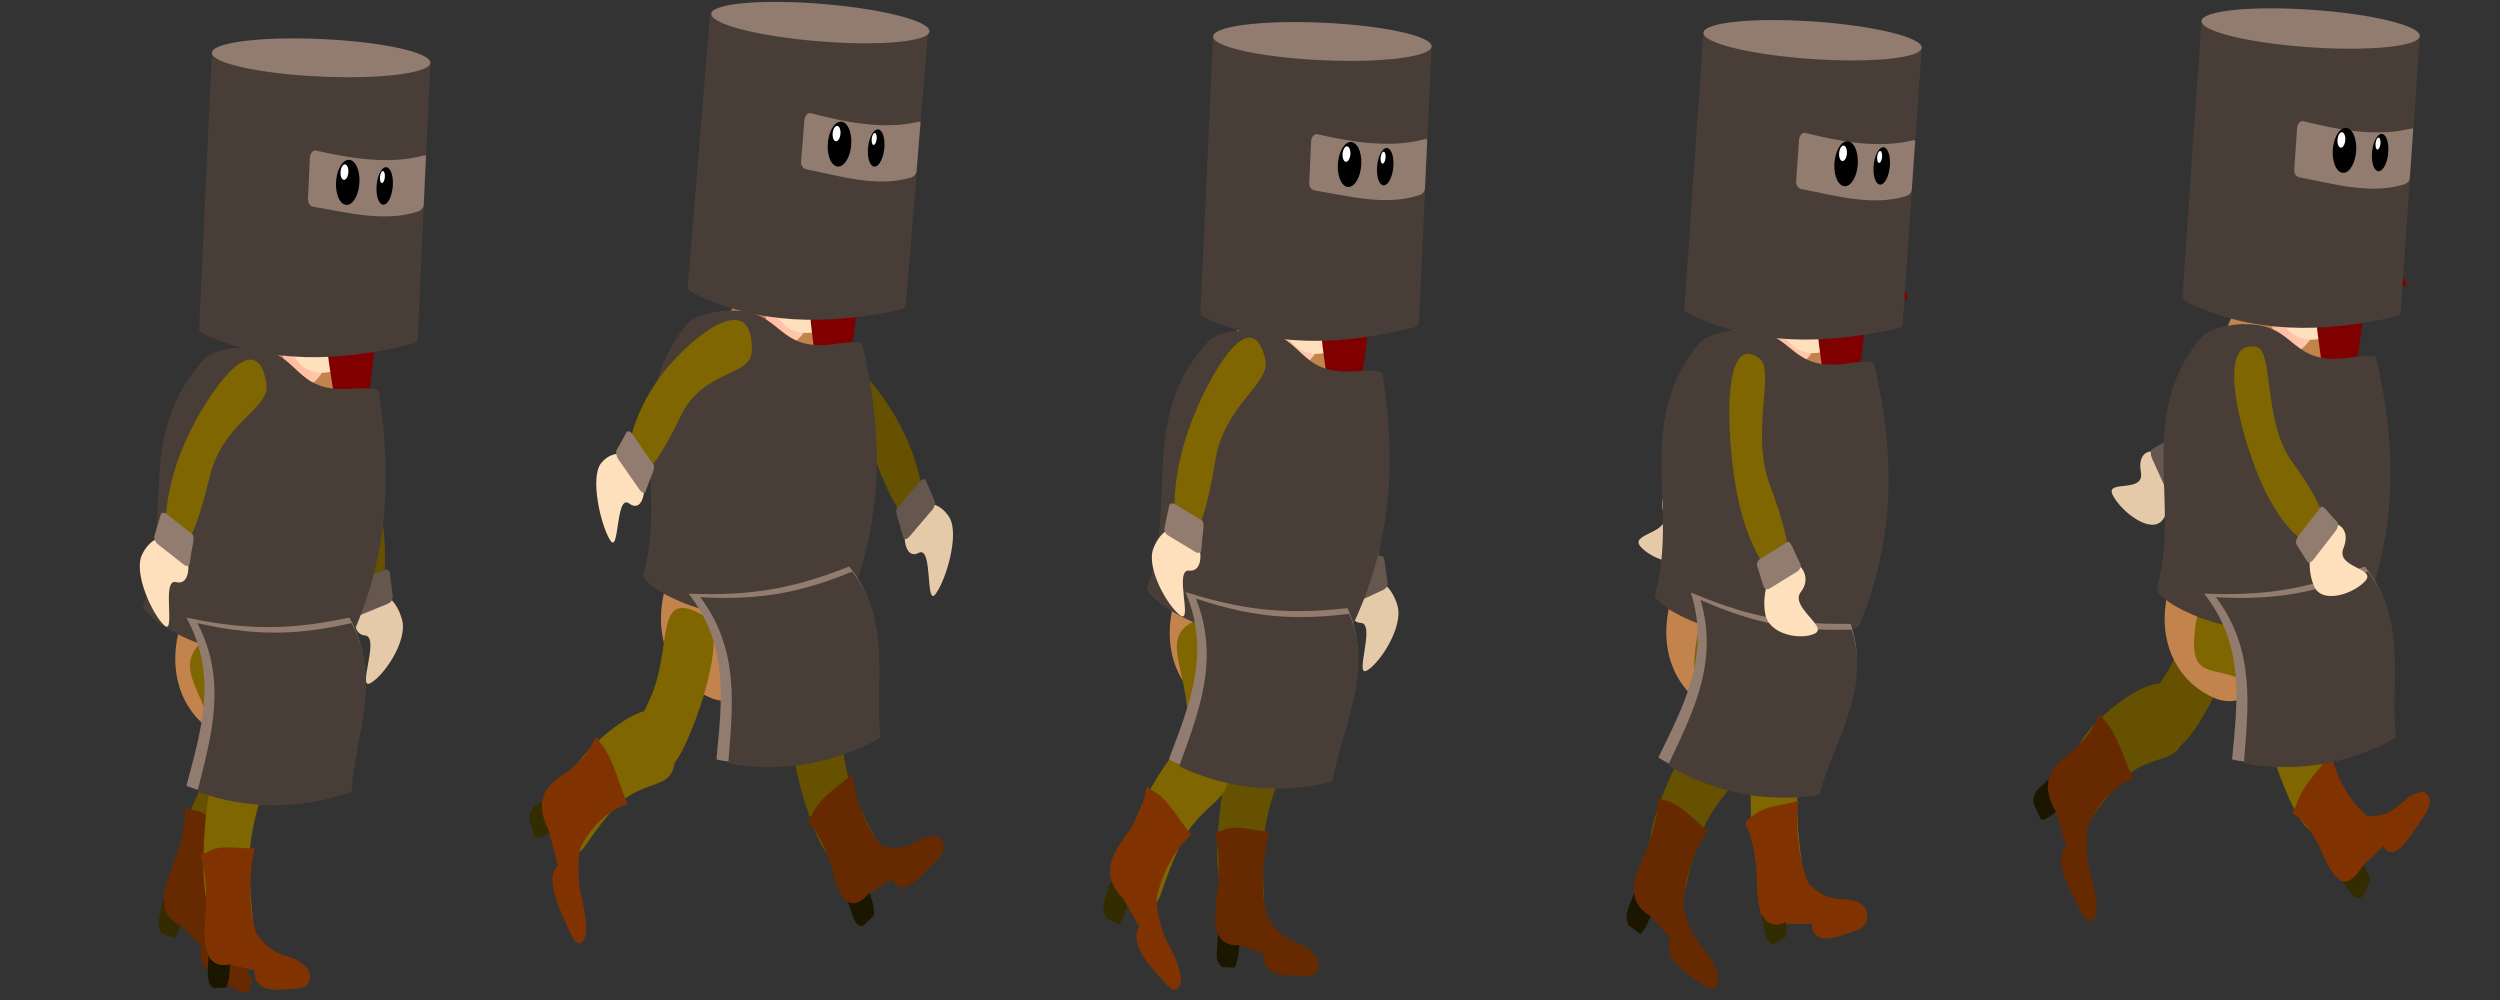<?xml version="1.0" encoding="UTF-8" standalone="no"?>
<!-- Created with Inkscape (http://www.inkscape.org/) -->

<svg
   xmlns:dc="http://purl.org/dc/elements/1.1/"
   xmlns:cc="http://creativecommons.org/ns#"
   xmlns:rdf="http://www.w3.org/1999/02/22-rdf-syntax-ns#"
   xmlns:svg="http://www.w3.org/2000/svg"
   xmlns="http://www.w3.org/2000/svg"
   xmlns:xlink="http://www.w3.org/1999/xlink"
   xmlns:sodipodi="http://sodipodi.sourceforge.net/DTD/sodipodi-0.dtd"
   xmlns:inkscape="http://www.inkscape.org/namespaces/inkscape"
   width="320"
   height="128"
   viewBox="0 0 320 128"
   id="svg3343"
   version="1.1"
   inkscape:version="0.91 r13725"
   sodipodi:docname="kelly_armour_run_64x128_final.svg"
   inkscape:export-filename="C:\dev\kelly\libgdx\kelly\resources\raw\actors\kelly\sheets\armour-run\kelly_armour-run_64_128.png"
   inkscape:export-xdpi="90"
   inkscape:export-ydpi="90">
  <rect x="0" y="0" width="320" height="128" fill="#333333" stroke="none"/>
  <defs
     id="defs3345">
    <linearGradient
       inkscape:collect="always"
       id="linearGradient4258">
      <stop
         id="stop4262"
         offset="0"
         style="stop-color:#ff5354;stop-opacity:1" />
      <stop
         id="stop4260"
         offset="1"
         style="stop-color:#ffe1bd;stop-opacity:1;" />
    </linearGradient>
    <linearGradient
       inkscape:collect="always"
       xlink:href="#linearGradient4258"
       id="linearGradient4176-5"
       x1="20.937"
       y1="850.891"
       x2="63.875"
       y2="857.397"
       gradientUnits="userSpaceOnUse" />
    <linearGradient
       inkscape:collect="always"
       xlink:href="#linearGradient4258"
       id="linearGradient4264-1"
       x1="110.357"
       y1="872.184"
       x2="101.18"
       y2="866.562"
       gradientUnits="userSpaceOnUse"
       gradientTransform="matrix(0.418,0.115,-0.121,1.019,110.095,58.756)" />
    <linearGradient
       inkscape:collect="always"
       xlink:href="#linearGradient4258"
       id="linearGradient4189-2"
       x1="3.815"
       y1="940.155"
       x2="82.249"
       y2="891.372"
       gradientUnits="userSpaceOnUse"
       gradientTransform="matrix(0.369,0.101,-0.04,0.339,48.765,654.432)" />
    <linearGradient
       inkscape:collect="always"
       xlink:href="#linearGradient4258"
       id="linearGradient4189-2-2"
       x1="3.815"
       y1="940.155"
       x2="82.249"
       y2="891.372"
       gradientUnits="userSpaceOnUse"
       gradientTransform="matrix(0.365,0.129,-0.052,0.335,120.991,650.305)" />
    <linearGradient
       inkscape:collect="always"
       xlink:href="#linearGradient4258"
       id="linearGradient4264-1-3"
       x1="110.357"
       y1="872.184"
       x2="101.18"
       y2="866.562"
       gradientUnits="userSpaceOnUse"
       gradientTransform="matrix(0.414,0.147,-0.155,1.009,202.093,60.096)" />
    <linearGradient
       inkscape:collect="always"
       xlink:href="#linearGradient4258"
       id="linearGradient4176-5-1"
       x1="20.937"
       y1="850.891"
       x2="63.875"
       y2="857.397"
       gradientUnits="userSpaceOnUse" />
    <linearGradient
       inkscape:collect="always"
       xlink:href="#linearGradient4258"
       id="linearGradient4600"
       x1="110.357"
       y1="872.184"
       x2="101.18"
       y2="866.562"
       gradientUnits="userSpaceOnUse"
       gradientTransform="matrix(1.071,0,0,1.72,124.964,-629.348)" />
    <linearGradient
       inkscape:collect="always"
       xlink:href="#linearGradient4258"
       id="linearGradient4176-5-1-8"
       x1="20.937"
       y1="850.891"
       x2="63.875"
       y2="857.397"
       gradientUnits="userSpaceOnUse" />
    <linearGradient
       inkscape:collect="always"
       xlink:href="#linearGradient4258"
       id="linearGradient4654"
       gradientUnits="userSpaceOnUse"
       gradientTransform="matrix(0.367,0.118,-0.047,0.337,182.137,652.485)"
       x1="3.815"
       y1="940.155"
       x2="82.249"
       y2="891.372" />
    <linearGradient
       inkscape:collect="always"
       xlink:href="#linearGradient4258"
       id="linearGradient4656"
       gradientUnits="userSpaceOnUse"
       gradientTransform="matrix(0.416,0.134,-0.141,1.013,255.165,59.854)"
       x1="110.357"
       y1="872.184"
       x2="101.18"
       y2="866.562" />
    <linearGradient
       inkscape:collect="always"
       xlink:href="#linearGradient4258"
       id="linearGradient4656-7"
       gradientUnits="userSpaceOnUse"
       gradientTransform="matrix(0.416,0.134,-0.141,1.013,318.721,59.759)"
       x1="110.357"
       y1="872.184"
       x2="101.18"
       y2="866.562" />
    <linearGradient
       inkscape:collect="always"
       xlink:href="#linearGradient4258"
       id="linearGradient4176-5-1-8-6"
       x1="20.937"
       y1="850.891"
       x2="63.875"
       y2="857.397"
       gradientUnits="userSpaceOnUse" />
    <linearGradient
       inkscape:collect="always"
       xlink:href="#linearGradient4258"
       id="linearGradient4541"
       gradientUnits="userSpaceOnUse"
       gradientTransform="matrix(0.367,0.118,-0.047,0.337,245.694,652.39)"
       x1="3.815"
       y1="940.155"
       x2="82.249"
       y2="891.372" />
    <linearGradient
       inkscape:collect="always"
       xlink:href="#linearGradient4258"
       id="linearGradient4656-7-5"
       gradientUnits="userSpaceOnUse"
       gradientTransform="matrix(0.416,0.134,-0.141,1.013,382.514,58.047)"
       x1="110.357"
       y1="872.184"
       x2="101.18"
       y2="866.562" />
    <linearGradient
       inkscape:collect="always"
       xlink:href="#linearGradient4258"
       id="linearGradient4176-5-1-8-6-7"
       x1="20.937"
       y1="850.891"
       x2="63.875"
       y2="857.397"
       gradientUnits="userSpaceOnUse" />
    <linearGradient
       inkscape:collect="always"
       xlink:href="#linearGradient4258"
       id="linearGradient4862"
       gradientUnits="userSpaceOnUse"
       gradientTransform="matrix(0.367,0.118,-0.047,0.337,309.487,650.678)"
       x1="3.815"
       y1="940.155"
       x2="82.249"
       y2="891.372" />
  </defs>
  <sodipodi:namedview
     id="base"
     pagecolor="#ffffff"
     bordercolor="#666666"
     borderopacity="1.0"
     inkscape:pageopacity="0.0"
     inkscape:pageshadow="2"
     inkscape:zoom="1"
     inkscape:cx="250.41365"
     inkscape:cy="34.674414"
     inkscape:document-units="px"
     inkscape:current-layer="layer1"
     showgrid="false"
     units="px"
     showborder="true"
     inkscape:window-width="1366"
     inkscape:window-height="705"
     inkscape:window-x="-8"
     inkscape:window-y="-8"
     inkscape:window-maximized="1"
     inkscape:showpageshadow="false"
     borderlayer="true" />
  <g
     inkscape:label="Layer 1"
     inkscape:groupmode="layer"
     id="layer1"
     transform="translate(0,-924.362)">
    <g
       id="g4686"
       transform="matrix(0.826,0.844,-0.563,1.238,579.953,-287.903)">
      <path
         style="fill:#332c00;fill-opacity:1;stroke:none"
         d="m 37.279,1046.556 1.441,-0.582 c 0.329,-0.133 0.716,-0.028 0.791,0.262 0.253,0.87 0.671,2.106 0.39,2.739 l -1.441,0.582 c -1.197,0.078 -1.243,-1.411 -1.577,-2.259 -0.109,-0.278 0.067,-0.609 0.396,-0.741 z"
         id="path4439"
         inkscape:connector-curvature="0"
         sodipodi:nodetypes="ssccccs" />
      <path
         sodipodi:nodetypes="sssss"
         inkscape:connector-curvature="0"
         id="path4441"
         d="m 39.298,1024.278 c 4.695,2.686 3.974,5.636 2.804,7.643 -1.169,2.008 -1.318,0.069 -6.013,-2.617 -4.695,-2.686 -9.486,0.449 -7.319,-6.65 0.675,-2.211 5.833,-1.062 10.528,1.624 z"
         style="fill:#665100;fill-opacity:1;stroke:none" />
      <path
         style="fill:#665100;fill-opacity:1;stroke:none"
         d="m 35.483,1038.761 c 0.267,5.447 3.199,6.144 5.499,6.008 2.3,-0.136 0.653,-1.154 0.386,-6.601 -0.267,-5.447 4.656,-8.326 -2.594,-9.616 -2.258,-0.402 -3.558,4.761 -3.291,10.209 z"
         id="path4443"
         inkscape:connector-curvature="0"
         sodipodi:nodetypes="sssss" />
      <path
         sodipodi:nodetypes="ccscccccc"
         inkscape:connector-curvature="0"
         id="path4445"
         d="m 42.882,1044.424 c 3.265,2.12 4.563,0.664 7.04,1.89 0,0 1.4,1.315 -0.914,1.856 -2.153,0.504 -5.463,1.564 -5.802,-0.546 l -3.136,0.029 c -4.593,1.39 -3.526,-3.583 -3.99,-5.182 -0.641,-3.706 -2.073,-3.196 -0.641,-3.706 1.768,-1.17 4.716,-1.046 6.075,-1.455 -0.667,4.356 1.369,7.113 1.369,7.113 z"
         style="fill:#662900;fill-opacity:1;stroke:none" />
    </g>
    <g
       id="g4268-1"
       transform="matrix(0.378,0.223,-0.158,0.605,154.139,418.989)">
      <g
         id="g4273-9">
        <path
           sodipodi:nodetypes="sssss"
           inkscape:connector-curvature="0"
           id="path4210-5"
           d="m 90.886,911.223 c 8.746,15.286 12.129,14.118 14.594,12.099 2.465,-2.019 -0.045,-11.754 -8.694,-20.611 -8.648,-8.857 -25.965,-20.517 -26.762,-7.791 -0.323,5.157 14.84,5.778 20.862,16.303 z"
           style="fill:#665100;fill-opacity:1;stroke:none" />
        <path
           sodipodi:nodetypes="sssss"
           inkscape:connector-curvature="0"
           id="path4212-2"
           d="m 105.008,931.065 c 4.58,-1.415 1.797,10.979 5.21,8.184 3.413,-2.796 7.724,-11.708 4.502,-15.007 -3.222,-3.3 -8.6,-3.708 -12.013,-0.912 -3.413,2.796 -2.683,9.276 2.302,7.736 z"
           style="fill:#e5caaa;fill-opacity:1;stroke:none" />
        <path
           sodipodi:nodetypes="sssssssss"
           inkscape:connector-curvature="0"
           id="path4214-8"
           d="m 105.596,916.993 -7.345,5.151 c -0.73,0.512 0.645,2.835 0.873,3.362 l 1.043,2.407 c 0.228,0.527 1.155,0.438 1.886,-0.074 l 7.345,-5.151 c 0.73,-0.512 1.065,-1.303 0.75,-1.774 l -2.667,-3.995 c -0.314,-0.471 -1.155,-0.438 -1.886,0.074 z"
           style="fill:#66574e;fill-opacity:1;stroke:none" />
      </g>
    </g>
    <path
       style="fill:#c3834c;fill-opacity:1;stroke:none"
       d="m 37.906,1010.059 c -1.167,6.345 -4.933,10.515 -9.115,8.745 -4.182,-1.771 -7.274,-6.413 -6.107,-12.758 1.167,-6.345 4.538,-5.597 8.72,-3.826 4.182,1.771 7.669,1.494 6.501,7.839 z"
       id="path4196-6"
       inkscape:connector-curvature="0"
       sodipodi:nodetypes="sssss" />
    <path
       style="fill:#c3834c;fill-opacity:1;stroke:none"
       d="m 46.522,981.217 c -1.197,6.97 -8.815,35.68 -16.431,34.252 -8.03,-1.505 -4.86,-20.342 -3.191,-29.949 4.633,-26.663 10.182,-19.527 13.55,-18.42 5.583,1.834 7.285,7.054 6.072,14.117 z"
       id="path4195-6"
       inkscape:connector-curvature="0"
       sodipodi:nodetypes="sssss" />
    <rect
       style="fill:#803300;fill-opacity:1;stroke:none"
       id="rect4200-9"
       width="17.485"
       height="4.963"
       x="225.588"
       y="930.848"
       ry="0.945"
       transform="matrix(0.926,0.377,-0.199,0.98,0,0)" />
    <path
       style="fill:url(#linearGradient4189-2);fill-opacity:1;stroke:none"
       d="m 36.781,957.943 c 2.517,-2.808 4.232,-2.148 7.034,1.116 l -1.891,11.421 c -0.899,3.095 -4.087,5.134 -5.207,1.57 -1.741,-5.806 -0.684,-10.304 0.064,-14.106 z"
       id="rect4180-4"
       inkscape:connector-curvature="0"
       sodipodi:nodetypes="ccccc" />
    <path
       style="fill:#ffe0bd;fill-opacity:1;fill-rule:evenodd;stroke:none"
       d="m 50.21,953.79 c -0.469,6.621 -0.762,6.904 -1.658,11.084 -1.542,7.196 -10.263,10.493 -11.696,2.783 -1.862,-10.017 -8.563,-7.617 -8.159,-19.342 0.427,-12.418 9.623,-18.707 15.363,-15.612 5.74,3.095 7.025,8.723 6.15,21.087 z"
       id="path3351-7"
       inkscape:connector-curvature="0"
       sodipodi:nodetypes="ssssss" />
    <path
       style="fill:url(#linearGradient4264-1);fill-opacity:1;stroke:none"
       d="m 49.841,956.213 c 1.019,3.76 -1.707,2.936 -4.824,2.081 -3.188,-0.874 -2.988,-0.826 -2.474,-5.14 0.514,-4.314 0.213,-11.772 3.006,-9.021 2.256,2.222 3.166,7.926 4.292,12.079 z"
       id="path4163-6"
       inkscape:connector-curvature="0"
       sodipodi:nodetypes="sssss" />
    <path
       style="fill:#800000;fill-opacity:1;stroke:none"
       d="m 43.222,942.326 c 0.607,0.096 0.823,-0.044 2.024,0.312 0.688,0.356 0.826,0.973 1.186,1.491 -2.165,-0.161 -3.863,0.289 -5.435,1.337 0.486,-1.329 1.098,-2.926 2.224,-3.141 z"
       id="rect4294-0"
       inkscape:connector-curvature="0"
       sodipodi:nodetypes="ccccc" />
    <path
       sodipodi:nodetypes="ccccc"
       inkscape:connector-curvature="0"
       id="path4297-0"
       d="m 50.936,943.851 c -0.414,-0.156 -0.535,-0.309 -1.38,-0.525 -0.507,-0.038 -0.69,0.261 -1.005,0.428 1.45,0.658 2.5,1.498 3.377,2.631 -0.12,-0.915 -0.283,-2.024 -0.992,-2.534 z"
       style="fill:#800000;fill-opacity:1;stroke:none" />
    <path
       style="fill:#800000;fill-opacity:1;stroke:none"
       d="m 34.769,930.613 c 4.545,-2.036 7.477,1.075 15.805,0.605 1.078,3.027 -1.492,5.187 -2.184,6.529 -1.887,0.147 -4.571,2.066 -6.505,-1.615 -1.18,0.838 -3.768,7.312 -4.663,13.753 -0.245,1.761 -0.72,-3.32 -1.676,-3.77 -0.213,4.707 -3.527,6.902 -5.984,7.311 -2.973,0.495 0.717,-18.97 5.208,-22.813 z"
       id="rect4158-5"
       inkscape:connector-curvature="0"
       sodipodi:nodetypes="ccccscsc" />
    <g
       id="g4191-7"
       transform="matrix(0.391,0.107,-0.071,0.593,71.999,431.043)">
      <path
         sodipodi:nodetypes="sssss"
         inkscape:connector-curvature="0"
         id="path4166-9"
         d="m 63.841,857.818 c 0,4.319 0.717,5.673 -4.433,7.514 -3.621,1.295 -9.428,-4.882 -9.428,-9.201 0,-4.319 5.952,-8.112 9.428,-6.44 3.828,1.841 4.433,3.808 4.433,8.127 z"
         style="fill:url(#linearGradient4176-5);fill-opacity:1;stroke:none" />
      <path
         sodipodi:nodetypes="cccsccccc"
         inkscape:connector-curvature="0"
         id="path4164-9"
         d="m 53.472,851.333 c 2.408,-1.79 4.803,-1.157 6.516,-0.132 1.807,1.153 3.045,2.638 1.85,4.091 -0.858,0.653 -2.06,0.824 -3.383,1.277 -1.965,0.673 -3.173,2.08 -4.414,2.816 -1.408,0.126 1.605,-2.53 1.605,-2.53 2.708,-1.6 4.331,-2.716 2.597,-4.002 -2.598,-1.047 -6.641,1.3 -6.641,1.3 0.312,-1.247 0.771,-1.776 1.87,-2.82 z"
         style="fill:#ad6452;fill-opacity:0.509;fill-rule:evenodd;stroke:none" />
      <ellipse
         transform="matrix(0.885,-0.466,0.439,0.899,0,0)"
         ry="2.12"
         rx="3.944"
         cy="788.787"
         cx="-324.368"
         id="path4177-4"
         style="fill:#ffe0bd;fill-opacity:1;stroke:none" />
    </g>
    <path
       style="fill:#800000;fill-opacity:1;stroke:none"
       d="m 42.206,959.616 7.787,0.779 c 1.799,9.805 -11.084,6.199 -7.787,-0.779 z"
       id="rect4184-8"
       inkscape:connector-curvature="0"
       sodipodi:nodetypes="ccc" />
    <path
       sodipodi:nodetypes="ccc"
       inkscape:connector-curvature="0"
       id="path4187-8"
       d="m 43.359,961.336 c 1.777,0.487 3.554,0.974 5.331,1.461 1.506,3.679 -7.216,0.786 -5.331,-1.461 z"
       style="fill:#f9f9f9;fill-opacity:1;stroke:none" />
    <path
       style="fill:#800000;fill-opacity:1;stroke:none"
       d="m 41.836,964.985 c 2.619,2.532 6.078,1.957 6.078,1.957 0.428,1.113 -1.689,19.31 -4.34,15.503 -0.008,-5.541 -2.267,-12.782 -1.737,-17.46 z"
       id="rect4305-6"
       inkscape:connector-curvature="0"
       sodipodi:nodetypes="cccc" />
    <path
       style="fill:#800000;fill-opacity:1;stroke:none"
       d="m 47.278,959.003 c -2.523,0.473 -1.509,-0.889 -7.179,1.531 -3.627,2.43 -2.364,3.126 -0.087,2.828 2.132,0.621 3.607,-4.033 4.863,-1.787 1.336,0.157 2.144,0.605 2.31,0.035 0.09,-0.738 1.014,-1.796 0.092,-2.607 z"
       id="rect4300-6"
       inkscape:connector-curvature="0"
       sodipodi:nodetypes="cccccc" />
    <path
       sodipodi:nodetypes="cccccc"
       inkscape:connector-curvature="0"
       id="path4303-2"
       d="m 48.343,959.295 c 1.411,1.097 1.011,-0.013 3.989,3.228 1.78,2.577 0.94,2.561 -0.352,1.643 -1.338,-0.345 -1.836,-3.38 -2.892,-2.509 -0.987,0.909 -1.046,-0.463 -1.063,-0.843 0.053,-0.451 -0.339,-1.358 0.317,-1.519 z"
       style="fill:#800000;fill-opacity:1;stroke:none" />
    <g
       transform="matrix(0.999,0.046,-0.046,0.999,-19.553,0.987)"
       id="g4444">
      <path
         style="opacity:1;fill:#483e37;fill-opacity:1;stroke:none;stroke-width:0.5;stroke-linecap:round;stroke-miterlimit:4;stroke-dasharray:none;stroke-opacity:1"
         d="m 90.122,926.538 c 8.853,2.402 17.706,2.556 26.559,0 0.377,-0.109 0.721,0.342 0.721,0.768 l 0,34.93 c 0,0.425 -0.344,0.655 -0.721,0.768 -9.159,2.727 -17.943,3.404 -26.559,0 -0.361,-0.142 -0.721,-0.342 -0.721,-0.768 l 0,-34.93 c 0,-0.425 0.341,-0.871 0.721,-0.768 z"
         id="path4446"
         inkscape:connector-curvature="0"
         sodipodi:nodetypes="sssssssss" />
      <ellipse
         style="opacity:1;fill:#917c6f;fill-opacity:1;stroke:none;stroke-width:0.5;stroke-linecap:round;stroke-miterlimit:4;stroke-dasharray:none;stroke-opacity:1"
         id="ellipse4448"
         cx="103.401"
         cy="926.944"
         rx="14"
         ry="2.402" />
      <path
         style="opacity:1;fill:#917c6f;fill-opacity:1;stroke:none;stroke-width:0.5;stroke-linecap:round;stroke-miterlimit:4;stroke-dasharray:none;stroke-opacity:1"
         d="m 103.286,938.835 c 4.453,0.787 9.349,1.403 13.802,0 0.389,-0.123 0.293,0.017 0.293,0.945 l 0,5.316 c 0,0.524 -0.354,0.803 -0.736,0.945 -4.255,1.584 -8.839,0.527 -13.358,0 -0.405,-0.047 -0.736,-0.422 -0.736,-0.945 l 0,-5.316 c 0,-0.524 0.335,-1.016 0.736,-0.945 z"
         id="path4450"
         inkscape:connector-curvature="0"
         sodipodi:nodetypes="sssssssss" />
    </g>
    <g
       id="g4720"
       transform="matrix(1,0,0,1.498,-0.081,-525.919)">
      <path
         style="fill:#806600;fill-opacity:1;stroke:none"
         d="m 26.118,1041.895 c -0.049,5.454 2.837,6.324 5.141,6.325 2.304,0 0.719,-1.113 0.768,-6.567 0.049,-5.454 5.131,-8.035 -2.032,-9.754 -2.231,-0.535 -3.828,4.542 -3.878,9.995 z"
         id="path4678"
         inkscape:connector-curvature="0"
         sodipodi:nodetypes="sssss" />
      <path
         sodipodi:nodetypes="sssss"
         inkscape:connector-curvature="0"
         id="path4680"
         d="m 33.473,1031.031 c 1.16,5.332 -1.49,6.758 -3.747,7.217 -2.257,0.459 -0.931,-0.948 -2.091,-6.28 -1.16,-5.332 -6.664,-6.851 0.002,-9.958 2.076,-0.968 4.676,3.688 5.836,9.02 z"
         style="fill:#806600;fill-opacity:1;stroke:none" />
      <path
         sodipodi:nodetypes="ssccccs"
         inkscape:connector-curvature="0"
         id="path4682"
         d="m 27.362,1049.351 1.55,-0.053 c 0.354,-0.012 0.683,0.219 0.657,0.518 -0.054,0.905 -0.073,2.211 -0.55,2.71 l -1.55,0.053 c -1.152,-0.337 -0.698,-1.754 -0.728,-2.667 -0.01,-0.299 0.267,-0.549 0.621,-0.561 z"
         style="fill:#1a1600;fill-opacity:1;stroke:none" />
      <path
         sodipodi:nodetypes="ccscccccc"
         inkscape:connector-curvature="0"
         id="path4684"
         d="m 32.848,1047.85 c 2.868,2.643 4.389,1.428 6.628,3.057 0,0 1.163,1.534 -1.208,1.675 -2.206,0.132 -5.645,0.616 -5.63,-1.522 l -3.097,-0.503 c -4.758,0.592 -2.884,-4.13 -3.077,-5.785 -0.02,-3.762 -1.515,-3.502 -0.02,-3.762 1.937,-0.853 4.823,-0.232 6.229,-0.405 -1.377,4.181 0.174,7.245 0.174,7.245 z"
         style="fill:#803300;fill-opacity:1;stroke:none" />
    </g>
    <ellipse
       style="fill:#e3dbdb;fill-opacity:1;stroke:none"
       id="path4202-0"
       ry="3.317"
       rx="1.256"
       cy="1003.681"
       cx="60.026"
       transform="matrix(1,0.03,-0.023,1,0,0)" />
    <path
       sodipodi:nodetypes="cssssssssc"
       inkscape:connector-curvature="0"
       id="path4473"
       d="m 32.056,968.906 c 6.764,0.364 5.113,5.97 13.361,5.19 0.404,-0.038 2.971,-0.132 3.039,0.295 1.915,12.061 1.005,22.452 -4.177,33.026 -0.193,0.394 -0.492,0.587 -0.895,0.63 -8.444,0.913 -16.506,0.598 -23.218,-4.06 -0.316,-0.219 -1.993,-1.645 -1.846,-2.053 3.982,-11.068 -1.159,-21.954 7.893,-31.684 1.343,-1.443 5.474,-1.494 5.843,-1.343 z"
       style="opacity:1;fill:#483e37;fill-opacity:1;stroke:none;stroke-width:0.5;stroke-linecap:round;stroke-miterlimit:4;stroke-dasharray:none;stroke-opacity:1" />
    <g
       id="g4202-4"
       transform="matrix(0.339,0.317,-0.219,0.475,233.244,509.582)">
      <path
         sodipodi:nodetypes="sssss"
         inkscape:connector-curvature="0"
         id="path4215-3"
         d="m 26.719,983.821 c 4.647,18.432 1.245,19.749 -2.091,19.749 -3.336,0 -8.597,-9.681 -8.597,-22.769 -10e-7,-13.089 4.461,-34.309 14.405,-24.396 4.029,4.017 -6.917,14.725 -3.717,27.416 z"
         style="fill:#806600;fill-opacity:1;stroke:none" />
      <path
         sodipodi:nodetypes="sssss"
         inkscape:connector-curvature="0"
         id="path4219-1"
         d="m 30.669,1009.611 c -4.483,1.919 6.711,10.223 2.091,10.223 -4.619,0 -14.405,-4.418 -14.405,-9.294 -2e-6,-4.876 3.745,-8.829 8.364,-8.829 4.619,0 8.829,5.812 3.95,7.9 z"
         style="fill:#ffe0bd;fill-opacity:1;stroke:none" />
      <path
         sodipodi:nodetypes="sssssssss"
         inkscape:connector-curvature="0"
         id="rect4217-7"
         d="m 19.894,998.453 9.306,-0.711 c 0.925,-0.071 1.597,2.762 1.812,3.348 l 0.983,2.678 c 0.215,0.586 -0.547,1.137 -1.472,1.207 l -9.306,0.711 c -0.925,0.071 -1.758,-0.354 -1.867,-0.952 l -0.928,-5.074 c -0.109,-0.598 0.547,-1.137 1.472,-1.207 z"
         style="fill:#917c6f;fill-opacity:1;stroke:none" />
    </g>
    <g
       transform="matrix(0.33,-0.337,0.221,0.499,-140.804,554.385)"
       id="g4278-8-5">
      <path
         sodipodi:nodetypes="sssss"
         inkscape:connector-curvature="0"
         id="path4213-2-4"
         d="m 71.318,1001.452 c -0.963,13.53 6.158,16.14 11.95,16.502 5.792,0.362 1.978,-2.651 2.941,-16.182 0.963,-13.53 14.134,-19.145 -3.607,-24.528 -5.524,-1.676 -10.322,10.677 -11.285,24.208 z"
         style="fill:#665100;fill-opacity:1;stroke:none" />
      <path
         style="fill:#665100;fill-opacity:1;stroke:none"
         d="m 91.477,975.629 c 2.095,13.417 -4.785,16.544 -10.528,17.332 -5.743,0.788 -2.195,-2.497 -4.29,-15.915 -2.095,-13.417 -15.696,-18.044 1.537,-24.718 5.367,-2.078 11.186,9.883 13.281,23.301 z"
         id="path4211-2-3"
         inkscape:connector-curvature="0"
         sodipodi:nodetypes="sssss" />
      <path
         style="fill:#1a1600;fill-opacity:1;stroke:none"
         d="m 73.297,1020.153 3.905,0.111 c 0.891,0.025 1.683,0.651 1.571,1.388 -0.274,2.239 -0.524,5.478 -1.798,6.642 l -3.905,-0.111 c -2.844,-1.016 -1.483,-4.464 -1.419,-6.734 0.021,-0.744 0.756,-1.323 1.647,-1.297 z"
         id="path4239-6-4"
         inkscape:connector-curvature="0"
         sodipodi:nodetypes="ssccccs" />
      <path
         style="fill:#662900;fill-opacity:1;stroke:none"
         d="m 87.319,1017.282 c 6.803,7.008 10.812,4.228 16.191,8.62 0,0 2.686,3.989 -3.294,3.97 -5.564,-0.017 -14.283,0.65 -13.917,-4.654 l -7.707,-1.731 c -12.051,0.728 -6.615,-10.702 -6.845,-14.84 0.53,-9.343 -3.27,-8.928 0.53,-9.343 5,-1.817 12.158,0.176 15.721,-0.034 -4.106,10.165 -0.678,18.011 -0.678,18.011 z"
         id="path4241-5-4"
         inkscape:connector-curvature="0"
         sodipodi:nodetypes="ccscccccc" />
    </g>
    <g
       id="g4268-1-3"
       transform="matrix(0.405,0.042,-0.032,0.648,102.142,389.739)">
      <g
         id="g4273-9-3"
         transform="matrix(0.996,-0.085,0.095,0.996,-81.615,8.596)">
        <path
           sodipodi:nodetypes="sssss"
           inkscape:connector-curvature="0"
           id="path4210-5-7"
           d="m 90.886,911.223 c 8.746,15.286 12.129,14.118 14.594,12.099 2.465,-2.019 -0.045,-11.754 -8.694,-20.611 -8.648,-8.857 -25.965,-20.517 -26.762,-7.791 -0.323,5.157 14.84,5.778 20.862,16.303 z"
           style="fill:#665100;fill-opacity:1;stroke:none" />
        <path
           sodipodi:nodetypes="sssss"
           inkscape:connector-curvature="0"
           id="path4212-2-3"
           d="m 105.008,931.065 c 4.58,-1.415 1.797,10.979 5.21,8.184 3.413,-2.796 7.724,-11.708 4.502,-15.007 -3.222,-3.3 -8.6,-3.708 -12.013,-0.912 -3.413,2.796 -2.683,9.276 2.302,7.736 z"
           style="fill:#e5caaa;fill-opacity:1;stroke:none" />
        <path
           sodipodi:nodetypes="sssssssss"
           inkscape:connector-curvature="0"
           id="path4214-8-1"
           d="m 105.596,916.993 -7.345,5.151 c -0.73,0.512 0.645,2.835 0.873,3.362 l 1.043,2.407 c 0.228,0.527 1.155,0.438 1.886,-0.074 l 7.345,-5.151 c 0.73,-0.512 1.065,-1.303 0.75,-1.774 l -2.667,-3.995 c -0.314,-0.471 -1.155,-0.438 -1.886,0.074 z"
           style="fill:#66574e;fill-opacity:1;stroke:none" />
      </g>
    </g>
    <path
       style="fill:#c3834c;fill-opacity:1;stroke:none"
       d="m 100.077,1004.938 c -1.167,6.345 -4.933,10.516 -9.115,8.745 -4.182,-1.771 -7.274,-6.413 -6.107,-12.758 1.167,-6.345 4.538,-5.597 8.72,-3.826 4.182,1.771 7.669,1.494 6.501,7.839 z"
       id="path4196-6-1"
       inkscape:connector-curvature="0"
       sodipodi:nodetypes="sssss" />
    <path
       style="fill:#c3834c;fill-opacity:1;stroke:none"
       d="m 108.693,976.096 c -1.197,6.97 -8.815,35.68 -16.431,34.252 -8.03,-1.505 -4.86,-20.342 -3.191,-29.949 4.633,-26.663 10.182,-19.527 13.55,-18.42 5.583,1.834 7.285,7.054 6.072,14.117 z"
       id="path4195-6-3"
       inkscape:connector-curvature="0"
       sodipodi:nodetypes="sssss" />
    <rect
       style="fill:#803300;fill-opacity:1;stroke:none"
       id="rect4200-9-5"
       width="17.485"
       height="4.963"
       x="286.543"
       y="902.182"
       ry="0.945"
       transform="matrix(0.926,0.377,-0.199,0.98,0,0)" />
    <path
       style="fill:url(#linearGradient4189-2-2);fill-opacity:1;stroke:none"
       d="m 98.907,952.508 c 2.607,-2.612 4.298,-1.82 6.988,1.654 l -2.269,11.261 c -1.001,3.022 -4.253,4.814 -5.253,1.168 -1.546,-5.932 -0.339,-10.344 0.534,-14.083 z"
       id="rect4180-4-0"
       inkscape:connector-curvature="0"
       sodipodi:nodetypes="ccccc" />
    <path
       style="fill:#ffe0bd;fill-opacity:1;fill-rule:evenodd;stroke:none"
       d="m 112.458,949.391 c -0.689,6.577 -0.991,6.837 -2.025,10.943 -1.78,7.068 -10.599,9.693 -11.774,1.883 -1.526,-10.147 -8.298,-8.264 -7.504,-19.944 0.841,-12.37 10.234,-17.945 15.864,-14.414 5.63,3.531 6.725,9.251 5.44,21.532 z"
       id="path3351-7-4"
       inkscape:connector-curvature="0"
       sodipodi:nodetypes="ssssss" />
    <path
       style="fill:url(#linearGradient4264-1-3);fill-opacity:1;stroke:none"
       d="m 112.008,951.783 c 0.893,3.833 -1.803,2.801 -4.887,1.709 -3.155,-1.117 -2.956,-1.054 -2.299,-5.323 0.657,-4.269 0.605,-11.74 3.303,-8.779 2.179,2.393 2.898,8.159 3.884,12.393 z"
       id="path4163-6-8"
       inkscape:connector-curvature="0"
       sodipodi:nodetypes="sssss" />
    <path
       style="fill:#800000;fill-opacity:1;stroke:none"
       d="m 105.861,937.406 c 0.603,0.142 0.823,0.02 2.011,0.467 0.676,0.409 0.792,1.035 1.135,1.58 -2.157,-0.327 -3.868,-0.007 -5.472,0.919 0.53,-1.29 1.194,-2.838 2.326,-2.966 z"
       id="rect4294-0-0"
       inkscape:connector-curvature="0"
       sodipodi:nodetypes="ccccc" />
    <path
       sodipodi:nodetypes="ccccc"
       inkscape:connector-curvature="0"
       id="path4297-0-5"
       d="m 113.514,939.52 c -0.408,-0.188 -0.524,-0.35 -1.36,-0.63 -0.505,-0.076 -0.698,0.208 -1.018,0.35 1.426,0.768 2.446,1.688 3.285,2.887 -0.09,-0.923 -0.216,-2.043 -0.907,-2.607 z"
       style="fill:#800000;fill-opacity:1;stroke:none" />
    <path
       style="fill:#800000;fill-opacity:1;stroke:none"
       d="m 97.809,925.059 c 4.607,-1.685 7.431,1.647 15.764,1.816 0.975,3.106 -1.663,5.066 -2.399,6.354 -1.889,0.002 -4.634,1.713 -6.443,-2.112 -1.206,0.746 -4.006,7.014 -5.115,13.378 -0.303,1.74 -0.609,-3.371 -1.549,-3.894 -0.369,4.684 -3.753,6.622 -6.22,6.843 -2.986,0.267 1.349,-18.891 5.962,-22.384 z"
       id="rect4158-5-4"
       inkscape:connector-curvature="0"
       sodipodi:nodetypes="ccccscsc" />
    <g
       id="g4191-7-6"
       transform="matrix(0.387,0.137,-0.09,0.587,151.64,428.985)">
      <path
         sodipodi:nodetypes="sssss"
         inkscape:connector-curvature="0"
         id="path4166-9-5"
         d="m 63.841,857.818 c 0,4.319 0.717,5.673 -4.433,7.514 -3.621,1.295 -9.428,-4.882 -9.428,-9.201 0,-4.319 5.952,-8.112 9.428,-6.44 3.828,1.841 4.433,3.808 4.433,8.127 z"
         style="fill:url(#linearGradient4176-5-1);fill-opacity:1;stroke:none" />
      <path
         sodipodi:nodetypes="cccsccccc"
         inkscape:connector-curvature="0"
         id="path4164-9-1"
         d="m 53.472,851.333 c 2.408,-1.79 4.803,-1.157 6.516,-0.132 1.807,1.153 3.045,2.638 1.85,4.091 -0.858,0.653 -2.06,0.824 -3.383,1.277 -1.965,0.673 -3.173,2.08 -4.414,2.816 -1.408,0.126 1.605,-2.53 1.605,-2.53 2.708,-1.6 4.331,-2.716 2.597,-4.002 -2.598,-1.047 -6.641,1.3 -6.641,1.3 0.312,-1.247 0.771,-1.776 1.87,-2.82 z"
         style="fill:#ad6452;fill-opacity:0.509;fill-rule:evenodd;stroke:none" />
      <ellipse
         transform="matrix(0.885,-0.466,0.439,0.899,0,0)"
         ry="2.12"
         rx="3.944"
         cy="788.787"
         cx="-324.368"
         id="path4177-4-5"
         style="fill:#ffe0bd;fill-opacity:1;stroke:none" />
    </g>
    <path
       style="fill:#800000;fill-opacity:1;stroke:none"
       d="m 104.27,954.596 7.751,1.375 c 1.47,9.93 -11.276,5.341 -7.751,-1.375 z"
       id="rect4184-8-6"
       inkscape:connector-curvature="0"
       sodipodi:nodetypes="ccc" />
    <path
       sodipodi:nodetypes="ccc"
       inkscape:connector-curvature="0"
       id="path4187-8-2"
       d="m 105.363,956.402 c 1.759,0.623 3.517,1.246 5.276,1.868 1.382,3.789 -7.233,0.232 -5.276,-1.868 z"
       style="fill:#f9f9f9;fill-opacity:1;stroke:none" />
    <path
       style="fill:#800000;fill-opacity:1;stroke:none"
       d="m 109.355,954.373 c -2.535,0.279 -1.477,-1.003 -7.221,0.979 -3.704,2.149 -2.465,2.941 -0.181,2.817 2.109,0.783 3.737,-3.751 4.917,-1.411 1.329,0.259 2.121,0.769 2.306,0.212 0.114,-0.731 1.073,-1.716 0.179,-2.596 z"
       id="rect4300-6-5"
       inkscape:connector-curvature="0"
       sodipodi:nodetypes="cccccc" />
    <path
       sodipodi:nodetypes="cccccc"
       inkscape:connector-curvature="0"
       id="path4303-2-6"
       d="m 110.409,954.746 c 1.373,1.204 1.01,0.065 3.877,3.53 1.691,2.71 0.854,2.629 -0.406,1.614 -1.325,-0.447 -1.721,-3.517 -2.805,-2.728 -1.016,0.832 -1.03,-0.542 -1.033,-0.923 0.068,-0.447 -0.293,-1.383 0.367,-1.493 z"
       style="fill:#800000;fill-opacity:1;stroke:none" />
    <path
       style="fill:#800000;fill-opacity:1;stroke:none"
       d="m 103.721,959.929 c 2.531,2.73 6.005,2.421 6.005,2.421 0.39,1.144 -2.33,19.156 -4.851,15.15 0.176,-5.534 -1.839,-12.94 -1.153,-17.571 z"
       id="rect4305-6-0"
       inkscape:connector-curvature="0"
       sodipodi:nodetypes="cccc" />
    <path
       style="opacity:1;fill:#483e37;fill-opacity:1;stroke:none;stroke-width:0.5;stroke-linecap:round;stroke-miterlimit:4;stroke-dasharray:none;stroke-opacity:1"
       d="m 91.657,925.522 c 8.629,3.112 17.44,3.983 26.471,2.154 0.385,-0.078 0.69,0.4 0.656,0.824 l -2.833,34.815 c -0.035,0.424 -0.396,0.625 -0.78,0.707 -9.35,1.975 -18.16,1.938 -26.471,-2.154 -0.348,-0.171 -0.69,-0.4 -0.656,-0.824 l 2.833,-34.815 c 0.034,-0.424 0.411,-0.84 0.78,-0.707 z"
       id="rect4389"
       inkscape:connector-curvature="0"
       sodipodi:nodetypes="sssssssss" />
    <ellipse
       style="opacity:1;fill:#917c6f;fill-opacity:1;stroke:none;stroke-width:0.5;stroke-linecap:round;stroke-miterlimit:4;stroke-dasharray:none;stroke-opacity:1"
       id="path4392"
       cx="179.702"
       cy="915.444"
       rx="14"
       ry="2.402"
       transform="matrix(0.997,0.081,-0.081,0.997,0,0)" />
    <path
       style="opacity:1;fill:#917c6f;fill-opacity:1;stroke:none;stroke-width:0.5;stroke-linecap:round;stroke-miterlimit:4;stroke-dasharray:none;stroke-opacity:1"
       d="m 103.781,938.846 c 4.374,1.145 9.204,2.157 13.756,1.119 0.398,-0.091 0.29,0.04 0.215,0.966 l -0.431,5.298 c -0.043,0.522 -0.418,0.772 -0.811,0.883 -4.369,1.234 -8.853,-0.191 -13.314,-1.083 -0.4,-0.08 -0.7,-0.48 -0.657,-1.002 l 0.431,-5.298 c 0.043,-0.522 0.416,-0.986 0.811,-0.883 z"
       id="rect4394"
       inkscape:connector-curvature="0"
       sodipodi:nodetypes="sssssssss" />
    <ellipse
       style="fill:#e3dbdb;fill-opacity:1;stroke:none"
       id="path4202-0-9"
       ry="3.317"
       rx="1.256"
       cy="996.477"
       cx="121.64"
       transform="matrix(1,0.03,-0.023,1,0,0)" />
    <path
       style="opacity:1;fill:#483e37;fill-opacity:1;stroke:none;stroke-width:0.5;stroke-linecap:round;stroke-miterlimit:4;stroke-dasharray:none;stroke-opacity:1"
       d="m 93.628,964.118 c 6.772,-0.126 5.532,5.584 13.701,4.209 0.4,-0.067 2.954,-0.346 3.052,0.074 2.782,11.891 2.627,22.321 -1.776,33.242 -0.164,0.407 -0.449,0.621 -0.847,0.694 -8.355,1.522 -16.419,1.791 -23.451,-2.369 -0.331,-0.196 -2.107,-1.497 -1.99,-1.914 3.17,-11.327 -2.745,-21.813 5.58,-32.172 1.235,-1.536 5.352,-1.886 5.731,-1.763 z"
       id="rect4441"
       inkscape:connector-curvature="0"
       sodipodi:nodetypes="cssssssssc" />
    <g
       id="g4202-4-8"
       transform="matrix(0.269,0.447,-0.296,0.364,371.131,607.604)">
      <path
         sodipodi:nodetypes="sssss"
         inkscape:connector-curvature="0"
         id="path4215-3-3"
         d="m 26.719,983.821 c 4.647,18.432 1.245,19.749 -2.091,19.749 -3.336,0 -8.597,-9.681 -8.597,-22.769 -10e-7,-13.089 4.461,-34.309 14.405,-24.396 4.029,4.017 -6.917,14.725 -3.717,27.416 z"
         style="fill:#806600;fill-opacity:1;stroke:none" />
      <path
         sodipodi:nodetypes="sssss"
         inkscape:connector-curvature="0"
         id="path4219-1-2"
         d="m 30.669,1009.611 c -4.483,1.919 6.711,10.223 2.091,10.223 -4.619,0 -14.405,-4.418 -14.405,-9.294 -2e-6,-4.876 3.745,-8.829 8.364,-8.829 4.619,0 8.829,5.812 3.95,7.9 z"
         style="fill:#ffe0bd;fill-opacity:1;stroke:none" />
      <path
         sodipodi:nodetypes="sssssssss"
         inkscape:connector-curvature="0"
         id="rect4217-7-2"
         d="m 19.894,998.453 9.306,-0.711 c 0.925,-0.071 1.597,2.762 1.812,3.348 l 0.983,2.678 c 0.215,0.586 -0.547,1.137 -1.472,1.207 l -9.306,0.711 c -0.925,0.071 -1.758,-0.354 -1.867,-0.952 l -0.928,-5.074 c -0.109,-0.598 0.547,-1.137 1.472,-1.207 z"
         style="fill:#917c6f;fill-opacity:1;stroke:none" />
    </g>
    <path
       style="fill:#806600;fill-opacity:1;stroke:none"
       d="m 87.98,1019.066 c -2.992,6.806 -5.844,5.389 -7.735,3.398 -1.891,-1.991 0.029,-2.002 3.021,-8.809 2.992,-6.806 0.258,-14.402 7.09,-10.339 2.128,1.265 0.616,8.943 -2.376,15.75 z"
       id="path4248-1-1"
       inkscape:connector-curvature="0"
       sodipodi:nodetypes="sssss" />
    <path
       sodipodi:nodetypes="sssss"
       inkscape:connector-curvature="0"
       id="path4201-3-4"
       d="m 75.299,1020.44 c -4.439,4.628 -3.487,8.962 -2.165,11.826 1.321,2.864 1.313,-0.063 5.752,-4.692 4.439,-4.628 9.443,-0.533 6.722,-10.911 -0.847,-3.232 -5.87,-0.852 -10.309,3.776 z"
       style="fill:#806600;fill-opacity:1;stroke:none" />
    <path
       style="fill:#332c00;fill-opacity:1;stroke:none"
       d="m 70.641,1027.228 0.672,2.121 c 0.153,0.484 0.077,1.081 -0.204,1.224 -0.84,0.472 -2.028,1.233 -2.671,0.873 l -0.672,-2.121 c -0.16,-1.803 1.305,-2.028 2.117,-2.62 0.266,-0.194 0.604,0.039 0.758,0.523 z"
       id="rect4224-2-5"
       inkscape:connector-curvature="0"
       sodipodi:nodetypes="ssccccs" />
    <path
       style="fill:#803300;fill-opacity:1;stroke:none"
       d="m 74.244,1033.003 c -0.802,5.757 1.003,6.826 0.747,10.992 0,0 -0.719,2.684 -2.038,-0.312 -1.227,-2.787 -3.379,-6.922 -1.55,-8.522 l -1.138,-4.435 c -2.91,-5.78 2.06,-6.904 3.373,-8.411 3.196,-2.876 2.217,-4.636 3.196,-2.876 1.706,1.889 2.636,6.137 3.495,7.848 -4.259,1.365 -6.085,5.716 -6.085,5.716 z"
       id="rect4251-2-9"
       inkscape:connector-curvature="0"
       sodipodi:nodetypes="ccscccccc" />
    <g
       transform="matrix(0.397,0.004,-0.003,0.602,130.526,428.883)"
       id="g4278-8-5-9">
      <path
         sodipodi:nodetypes="sssss"
         inkscape:connector-curvature="0"
         id="path4213-2-4-9"
         d="m 71.318,1001.452 c -0.963,13.53 6.158,16.14 11.95,16.502 5.792,0.362 1.978,-2.651 2.941,-16.182 0.963,-13.53 14.134,-19.145 -3.607,-24.528 -5.524,-1.676 -10.322,10.677 -11.285,24.208 z"
         style="fill:#665100;fill-opacity:1;stroke:none" />
      <path
         style="fill:#665100;fill-opacity:1;stroke:none"
         d="m 91.477,975.629 c 2.095,13.417 -4.785,16.544 -10.528,17.332 -5.743,0.788 -2.195,-2.497 -4.29,-15.915 -2.095,-13.417 -15.696,-18.044 1.537,-24.718 5.367,-2.078 11.186,9.883 13.281,23.301 z"
         id="path4211-2-3-5"
         inkscape:connector-curvature="0"
         sodipodi:nodetypes="sssss" />
      <path
         style="fill:#1a1600;fill-opacity:1;stroke:none"
         d="m 73.297,1020.153 3.905,0.111 c 0.891,0.025 1.683,0.651 1.571,1.388 -0.274,2.239 -0.524,5.478 -1.798,6.642 l -3.905,-0.111 c -2.844,-1.016 -1.483,-4.464 -1.419,-6.734 0.021,-0.744 0.756,-1.323 1.647,-1.297 z"
         id="path4239-6-4-3"
         inkscape:connector-curvature="0"
         sodipodi:nodetypes="ssccccs" />
      <path
         style="fill:#662900;fill-opacity:1;stroke:none"
         d="m 87.319,1017.282 c 6.803,7.008 10.812,4.228 16.191,8.62 0,0 2.686,3.989 -3.294,3.97 -5.564,-0.017 -14.283,0.65 -13.917,-4.654 l -7.707,-1.731 c -12.051,0.728 -6.615,-10.702 -6.845,-14.84 0.53,-9.343 -3.27,-8.928 0.53,-9.343 5,-1.817 12.158,0.176 15.721,-0.034 -4.106,10.165 -0.678,18.011 -0.678,18.011 z"
         id="path4241-5-4-8"
         inkscape:connector-curvature="0"
         sodipodi:nodetypes="ccscccccc" />
    </g>
    <g
       id="g4268-1-3-6"
       transform="matrix(0.382,0.206,-0.145,0.613,269.075,411.715)">
      <g
         id="g4273-9-3-2">
        <path
           sodipodi:nodetypes="sssss"
           inkscape:connector-curvature="0"
           id="path4210-5-7-4"
           d="m 90.886,911.223 c 8.746,15.286 12.129,14.118 14.594,12.099 2.465,-2.019 -0.045,-11.754 -8.694,-20.611 -8.648,-8.857 -25.965,-20.517 -26.762,-7.791 -0.323,5.157 14.84,5.778 20.862,16.303 z"
           style="fill:#665100;fill-opacity:1;stroke:none" />
        <path
           sodipodi:nodetypes="sssss"
           inkscape:connector-curvature="0"
           id="path4212-2-3-9"
           d="m 105.008,931.065 c 4.58,-1.415 1.797,10.979 5.21,8.184 3.413,-2.796 7.724,-11.708 4.502,-15.007 -3.222,-3.3 -8.6,-3.708 -12.013,-0.912 -3.413,2.796 -2.683,9.276 2.302,7.736 z"
           style="fill:#e5caaa;fill-opacity:1;stroke:none" />
        <path
           sodipodi:nodetypes="sssssssss"
           inkscape:connector-curvature="0"
           id="path4214-8-1-3"
           d="m 105.596,916.993 -7.345,5.151 c -0.73,0.512 0.645,2.835 0.873,3.362 l 1.043,2.407 c 0.228,0.527 1.155,0.438 1.886,-0.074 l 7.345,-5.151 c 0.73,-0.512 1.065,-1.303 0.75,-1.774 l -2.667,-3.995 c -0.314,-0.471 -1.155,-0.438 -1.886,0.074 z"
           style="fill:#66574e;fill-opacity:1;stroke:none" />
      </g>
    </g>
    <path
       style="fill:#c3834c;fill-opacity:1;stroke:none"
       d="m 165.197,1006.766 c -1.167,6.345 -4.933,10.516 -9.115,8.745 -4.182,-1.771 -7.274,-6.413 -6.107,-12.758 1.167,-6.345 4.538,-5.597 8.72,-3.826 4.182,1.771 7.669,1.494 6.501,7.839 z"
       id="path4196-6-1-7"
       inkscape:connector-curvature="0"
       sodipodi:nodetypes="sssss" />
    <path
       style="fill:#c3834c;fill-opacity:1;stroke:none"
       d="m 173.813,977.925 c -1.197,6.97 -8.815,35.68 -16.431,34.252 -8.03,-1.505 -4.86,-20.342 -3.191,-29.949 4.633,-26.663 10.182,-19.527 13.55,-18.42 5.583,1.834 7.285,7.054 6.072,14.117 z"
       id="path4195-6-3-6"
       inkscape:connector-curvature="0"
       sodipodi:nodetypes="sssss" />
    <rect
       style="fill:#803300;fill-opacity:1;stroke:none"
       id="rect4200-9-5-4"
       width="17.485"
       height="4.963"
       x="351.847"
       y="878.936"
       ry="0.945"
       transform="matrix(0.926,0.377,-0.199,0.98,0,0)" />
    <path
       style="fill:url(#linearGradient4654);fill-opacity:1;stroke:none"
       d="m 164.184,955.318 c 2.571,-2.693 4.272,-1.955 7.009,1.434 l -2.115,11.33 c -0.959,3.053 -4.186,4.947 -5.236,1.333 -1.626,-5.882 -0.481,-10.331 0.342,-14.097 z"
       id="rect4180-4-0-1"
       inkscape:connector-curvature="0"
       sodipodi:nodetypes="ccccc" />
    <path
       style="fill:#ffe0bd;fill-opacity:1;fill-rule:evenodd;stroke:none"
       d="m 177.69,951.775 c -0.599,6.597 -0.898,6.867 -1.875,11.004 -1.683,7.123 -10.465,10.024 -11.746,2.252 -1.664,-10.097 -8.409,-8.002 -7.775,-19.703 0.672,-12.393 9.987,-18.263 15.664,-14.909 5.677,3.354 6.85,9.038 5.732,21.357 z"
       id="path3351-7-4-3"
       inkscape:connector-curvature="0"
       sodipodi:nodetypes="ssssss" />
    <path
       style="fill:url(#linearGradient4656);fill-opacity:1;stroke:none"
       d="m 177.273,954.18 c 0.945,3.805 -1.764,2.857 -4.863,1.862 -3.17,-1.018 -2.97,-0.961 -2.372,-5.249 0.598,-4.288 0.445,-11.757 3.182,-8.881 2.212,2.324 3.009,8.066 4.052,12.268 z"
       id="path4163-6-8-0"
       inkscape:connector-curvature="0"
       sodipodi:nodetypes="sssss" />
    <path
       style="fill:#800000;fill-opacity:1;stroke:none"
       d="m 170.931,940 c 0.605,0.123 0.823,-0.006 2.017,0.404 0.681,0.387 0.806,1.01 1.156,1.544 -2.161,-0.259 -3.867,0.114 -5.458,1.091 0.512,-1.307 1.155,-2.875 2.285,-3.038 z"
       id="rect4294-0-0-2"
       inkscape:connector-curvature="0"
       sodipodi:nodetypes="ccccc" />
    <path
       sodipodi:nodetypes="ccccc"
       inkscape:connector-curvature="0"
       id="path4297-0-5-4"
       d="m 178.611,941.873 c -0.411,-0.175 -0.529,-0.333 -1.369,-0.587 -0.506,-0.061 -0.695,0.23 -1.013,0.382 1.436,0.723 2.469,1.611 3.324,2.783 -0.102,-0.92 -0.243,-2.036 -0.942,-2.578 z"
       style="fill:#800000;fill-opacity:1;stroke:none" />
    <path
       style="fill:#800000;fill-opacity:1;stroke:none"
       d="m 162.712,927.909 c 4.583,-1.829 7.452,1.413 15.786,1.32 1.018,3.074 -1.593,5.117 -2.312,6.428 -1.889,0.061 -4.61,1.858 -6.47,-1.909 -1.196,0.784 -3.91,7.138 -4.932,13.535 -0.279,1.749 -0.654,-3.351 -1.601,-3.845 -0.305,4.695 -3.662,6.739 -6.125,7.037 -2.982,0.361 1.09,-18.929 5.655,-22.567 z"
       id="rect4158-5-4-0"
       inkscape:connector-curvature="0"
       sodipodi:nodetypes="ccccscsc" />
    <g
       id="g4191-7-6-0"
       transform="matrix(0.388,0.125,-0.082,0.589,209.758,430.249)">
      <path
         sodipodi:nodetypes="sssss"
         inkscape:connector-curvature="0"
         id="path4166-9-5-7"
         d="m 63.841,857.818 c 0,4.319 0.717,5.673 -4.433,7.514 -3.621,1.295 -9.428,-4.882 -9.428,-9.201 0,-4.319 5.952,-8.112 9.428,-6.44 3.828,1.841 4.433,3.808 4.433,8.127 z"
         style="fill:url(#linearGradient4176-5-1-8);fill-opacity:1;stroke:none" />
      <path
         sodipodi:nodetypes="cccsccccc"
         inkscape:connector-curvature="0"
         id="path4164-9-1-0"
         d="m 53.472,851.333 c 2.408,-1.79 4.803,-1.157 6.516,-0.132 1.807,1.153 3.045,2.638 1.85,4.091 -0.858,0.653 -2.06,0.824 -3.383,1.277 -1.965,0.673 -3.173,2.08 -4.414,2.816 -1.408,0.126 1.605,-2.53 1.605,-2.53 2.708,-1.6 4.331,-2.716 2.597,-4.002 -2.598,-1.047 -6.641,1.3 -6.641,1.3 0.312,-1.247 0.771,-1.776 1.87,-2.82 z"
         style="fill:#ad6452;fill-opacity:0.509;fill-rule:evenodd;stroke:none" />
      <ellipse
         transform="matrix(0.885,-0.466,0.439,0.899,0,0)"
         ry="2.12"
         rx="3.944"
         cy="788.787"
         cx="-324.368"
         id="path4177-4-5-8"
         style="fill:#ffe0bd;fill-opacity:1;stroke:none" />
    </g>
    <path
       style="fill:#800000;fill-opacity:1;stroke:none"
       d="m 169.575,957.236 7.768,1.131 c 1.606,9.882 -11.201,5.694 -7.768,-1.131 z"
       id="rect4184-8-6-0"
       inkscape:connector-curvature="0"
       sodipodi:nodetypes="ccc" />
    <path
       sodipodi:nodetypes="ccc"
       inkscape:connector-curvature="0"
       id="path4187-8-2-2"
       d="m 170.693,959.007 c 1.767,0.567 3.534,1.135 5.3,1.702 1.433,3.745 -7.228,0.459 -5.3,-1.702 z"
       style="fill:#f9f9f9;fill-opacity:1;stroke:none" />
    <path
       style="fill:#800000;fill-opacity:1;stroke:none"
       d="m 169.099,962.586 c 2.568,2.649 6.037,2.232 6.037,2.232 0.406,1.132 -2.068,19.225 -4.644,15.299 0.101,-5.539 -2.015,-12.879 -1.393,-17.531 z"
       id="rect4305-6-0-7"
       inkscape:connector-curvature="0"
       sodipodi:nodetypes="cccc" />
    <path
       style="fill:#800000;fill-opacity:1;stroke:none"
       d="m 174.656,956.853 c -2.531,0.359 -1.491,-0.957 -7.206,1.205 -3.674,2.265 -2.425,3.018 -0.142,2.822 2.119,0.717 3.685,-3.868 4.896,-1.566 1.333,0.217 2.131,0.702 2.309,0.139 0.104,-0.734 1.049,-1.749 0.143,-2.602 z"
       id="rect4300-6-5-3"
       inkscape:connector-curvature="0"
       sodipodi:nodetypes="cccccc" />
    <path
       sodipodi:nodetypes="cccccc"
       inkscape:connector-curvature="0"
       id="path4303-2-6-6"
       d="m 175.715,957.193 c 1.389,1.161 1.011,0.033 3.924,3.407 1.728,2.656 0.889,2.602 -0.384,1.626 -1.331,-0.405 -1.769,-3.462 -2.841,-2.639 -1.004,0.864 -1.037,-0.51 -1.046,-0.891 0.061,-0.449 -0.312,-1.373 0.347,-1.504 z"
       style="fill:#800000;fill-opacity:1;stroke:none" />
    <g
       id="g4502"
       transform="matrix(0.999,0.046,-0.046,0.999,108.606,-1.106)">
      <path
         sodipodi:nodetypes="sssssssss"
         inkscape:connector-curvature="0"
         id="path4504"
         d="m 90.122,926.538 c 8.853,2.402 17.706,2.556 26.559,0 0.377,-0.109 0.721,0.342 0.721,0.768 l 0,34.93 c 0,0.425 -0.344,0.655 -0.721,0.768 -9.159,2.727 -17.943,3.404 -26.559,0 -0.361,-0.142 -0.721,-0.342 -0.721,-0.768 l 0,-34.93 c 0,-0.425 0.341,-0.871 0.721,-0.768 z"
         style="opacity:1;fill:#483e37;fill-opacity:1;stroke:none;stroke-width:0.5;stroke-linecap:round;stroke-miterlimit:4;stroke-dasharray:none;stroke-opacity:1" />
      <ellipse
         ry="2.402"
         rx="14"
         cy="926.944"
         cx="103.401"
         id="ellipse4506"
         style="opacity:1;fill:#917c6f;fill-opacity:1;stroke:none;stroke-width:0.5;stroke-linecap:round;stroke-miterlimit:4;stroke-dasharray:none;stroke-opacity:1" />
      <path
         sodipodi:nodetypes="sssssssss"
         inkscape:connector-curvature="0"
         id="path4508"
         d="m 103.286,938.835 c 4.453,0.787 9.349,1.403 13.802,0 0.389,-0.123 0.293,0.017 0.293,0.945 l 0,5.316 c 0,0.524 -0.354,0.803 -0.736,0.945 -4.255,1.584 -8.839,0.527 -13.358,0 -0.405,-0.047 -0.736,-0.422 -0.736,-0.945 l 0,-5.316 c 0,-0.524 0.335,-1.016 0.736,-0.945 z"
         style="opacity:1;fill:#917c6f;fill-opacity:1;stroke:none;stroke-width:0.5;stroke-linecap:round;stroke-miterlimit:4;stroke-dasharray:none;stroke-opacity:1" />
    </g>
    <ellipse
       style="fill:#e3dbdb;fill-opacity:1;stroke:none"
       id="path4202-0-9-9"
       ry="3.317"
       rx="1.256"
       cy="996.452"
       cx="187.79"
       transform="matrix(1,0.03,-0.023,1,0,0)" />
    <g
       id="g4713"
       transform="matrix(1,0,0,1.498,-0.726,-525.335)">
      <path
         sodipodi:nodetypes="sssss"
         inkscape:connector-curvature="0"
         id="path4248-1-1-3"
         d="m 158.655,1030.686 c -0.242,5.455 -3.166,6.138 -5.463,5.99 -2.297,-0.148 -0.657,-1.159 -0.415,-6.614 0.242,-5.455 -4.687,-8.363 2.546,-9.618 2.252,-0.391 3.574,4.787 3.332,10.242 z"
         style="fill:#806600;fill-opacity:1;stroke:none" />
      <g
         transform="matrix(0.787,-0.617,0.617,0.787,-603.254,313.839)"
         id="g4708">
        <path
           sodipodi:nodetypes="sssss"
           inkscape:connector-curvature="0"
           id="path4201-3-4-5"
           d="m 144.726,1031.486 c -5.205,1.401 -5.266,4.45 -4.655,6.7 0.611,2.25 1.251,0.406 6.456,-0.996 5.205,-1.402 9.013,2.873 8.746,-4.576 -0.083,-2.32 -5.341,-2.53 -10.546,-1.129 z"
           style="fill:#806600;fill-opacity:1;stroke:none" />
        <path
           style="fill:#332c00;fill-opacity:1;stroke:none"
           d="m 137.588,1034.623 0.862,1.305 c 0.197,0.298 0.177,0.703 -0.088,0.838 -0.788,0.432 -1.893,1.104 -2.563,0.958 l -0.862,-1.305 c -0.325,-1.169 1.104,-1.526 1.853,-2.034 0.246,-0.167 0.602,-0.061 0.799,0.237 z"
           id="rect4224-2-5-2"
           inkscape:connector-curvature="0"
           sodipodi:nodetypes="ssccccs" />
        <path
           style="fill:#803300;fill-opacity:1;stroke:none"
           d="m 140.907,1039.068 c -1.981,3.376 -0.5,4.64 -1.626,7.189 0,0 -1.25,1.461 -1.863,-0.862 -0.57,-2.162 -1.729,-5.476 0.342,-5.89 l -0.135,-3.173 c -1.528,-4.601 3.417,-3.69 4.979,-4.214 3.636,-0.775 3.084,-2.206 3.636,-0.775 1.214,1.75 1.192,4.738 1.642,6.098 -4.322,-0.527 -6.974,1.627 -6.974,1.627 z"
           id="rect4251-2-9-5"
           inkscape:connector-curvature="0"
           sodipodi:nodetypes="ccscccccc" />
      </g>
    </g>
    <path
       style="opacity:1;fill:#483e37;fill-opacity:1;stroke:none;stroke-width:0.5;stroke-linecap:round;stroke-miterlimit:4;stroke-dasharray:none;stroke-opacity:1"
       d="m 160.556,966.656 c 6.764,0.364 5.113,5.97 13.361,5.19 0.404,-0.038 2.971,-0.132 3.039,0.295 1.915,12.061 1.005,22.452 -4.177,33.026 -0.193,0.394 -0.492,0.587 -0.895,0.63 -8.444,0.913 -16.506,0.598 -23.218,-4.06 -0.316,-0.219 -1.993,-1.645 -1.846,-2.053 3.982,-11.068 -1.159,-21.954 7.893,-31.684 1.343,-1.443 5.474,-1.494 5.843,-1.343 z"
       id="path4531"
       inkscape:connector-curvature="0"
       sodipodi:nodetypes="cssssssssc" />
    <g
       id="g4202-4-8-6"
       transform="matrix(0.359,0.264,-0.185,0.506,327.974,478.435)">
      <path
         sodipodi:nodetypes="sssss"
         inkscape:connector-curvature="0"
         id="path4215-3-3-6"
         d="m 26.719,983.821 c 4.647,18.432 1.245,19.749 -2.091,19.749 -3.336,0 -8.597,-9.681 -8.597,-22.769 -10e-7,-13.089 4.461,-34.309 14.405,-24.396 4.029,4.017 -6.917,14.725 -3.717,27.416 z"
         style="fill:#806600;fill-opacity:1;stroke:none" />
      <path
         sodipodi:nodetypes="sssss"
         inkscape:connector-curvature="0"
         id="path4219-1-2-2"
         d="m 30.669,1009.611 c -4.483,1.919 6.711,10.223 2.091,10.223 -4.619,0 -14.405,-4.418 -14.405,-9.294 -2e-6,-4.876 3.745,-8.829 8.364,-8.829 4.619,0 8.829,5.812 3.95,7.9 z"
         style="fill:#ffe0bd;fill-opacity:1;stroke:none" />
      <path
         sodipodi:nodetypes="sssssssss"
         inkscape:connector-curvature="0"
         id="rect4217-7-2-2"
         d="m 19.894,998.453 9.306,-0.711 c 0.925,-0.071 1.597,2.762 1.812,3.348 l 0.983,2.678 c 0.215,0.586 -0.547,1.137 -1.472,1.207 l -9.306,0.711 c -0.925,0.071 -1.758,-0.354 -1.867,-0.952 l -0.928,-5.074 c -0.109,-0.598 0.547,-1.137 1.472,-1.207 z"
         style="fill:#917c6f;fill-opacity:1;stroke:none" />
    </g>
    <g
       transform="matrix(0.362,0.246,-0.162,0.55,348.647,459.392)"
       id="g4278-8-5-9-9">
      <path
         sodipodi:nodetypes="sssss"
         inkscape:connector-curvature="0"
         id="path4213-2-4-9-5"
         d="m 71.318,1001.452 c -0.963,13.53 6.158,16.14 11.95,16.502 5.792,0.362 1.978,-2.651 2.941,-16.182 0.963,-13.53 14.134,-19.145 -3.607,-24.528 -5.524,-1.676 -10.322,10.677 -11.285,24.208 z"
         style="fill:#665100;fill-opacity:1;stroke:none" />
      <path
         style="fill:#665100;fill-opacity:1;stroke:none"
         d="m 91.477,975.629 c 2.095,13.417 -4.785,16.544 -10.528,17.332 -5.743,0.788 -2.195,-2.497 -4.29,-15.915 -2.095,-13.417 -15.696,-18.044 1.537,-24.718 5.367,-2.078 11.186,9.883 13.281,23.301 z"
         id="path4211-2-3-5-5"
         inkscape:connector-curvature="0"
         sodipodi:nodetypes="sssss" />
      <path
         style="fill:#1a1600;fill-opacity:1;stroke:none"
         d="m 73.297,1020.153 3.905,0.111 c 0.891,0.025 1.683,0.651 1.571,1.388 -0.274,2.239 -0.524,5.478 -1.798,6.642 l -3.905,-0.111 c -2.844,-1.016 -1.483,-4.464 -1.419,-6.734 0.021,-0.744 0.756,-1.323 1.647,-1.297 z"
         id="path4239-6-4-3-8"
         inkscape:connector-curvature="0"
         sodipodi:nodetypes="ssccccs" />
      <path
         style="fill:#662900;fill-opacity:1;stroke:none"
         d="m 87.319,1017.282 c 6.803,7.008 10.812,4.228 16.191,8.62 0,0 2.686,3.989 -3.294,3.97 -5.564,-0.017 -14.283,0.65 -13.917,-4.654 l -7.707,-1.731 c -12.051,0.728 -6.615,-10.702 -6.845,-14.84 0.53,-9.343 -3.27,-8.928 0.53,-9.343 5,-1.817 12.158,0.176 15.721,-0.034 -4.106,10.165 -0.678,18.011 -0.678,18.011 z"
         id="path4241-5-4-8-5"
         inkscape:connector-curvature="0"
         sodipodi:nodetypes="ccscccccc" />
    </g>
    <g
       id="g4268-1-3-6-3"
       transform="matrix(0.083,0.603,-0.42,0.133,595.314,802.933)">
      <g
         id="g4273-9-3-2-1">
        <path
           sodipodi:nodetypes="sssss"
           inkscape:connector-curvature="0"
           id="path4210-5-7-4-5"
           d="m 90.886,911.223 c 8.746,15.286 12.129,14.118 14.594,12.099 2.465,-2.019 -0.045,-11.754 -8.694,-20.611 -8.648,-8.857 -25.965,-20.517 -26.762,-7.791 -0.323,5.157 14.84,5.778 20.862,16.303 z"
           style="fill:#665100;fill-opacity:1;stroke:none" />
        <path
           sodipodi:nodetypes="sssss"
           inkscape:connector-curvature="0"
           id="path4212-2-3-9-7"
           d="m 105.008,931.065 c 4.58,-1.415 1.797,10.979 5.21,8.184 3.413,-2.796 7.724,-11.708 4.502,-15.007 -3.222,-3.3 -8.6,-3.708 -12.013,-0.912 -3.413,2.796 -2.683,9.276 2.302,7.736 z"
           style="fill:#e5caaa;fill-opacity:1;stroke:none" />
        <path
           sodipodi:nodetypes="sssssssss"
           inkscape:connector-curvature="0"
           id="path4214-8-1-3-6"
           d="m 105.596,916.993 -7.345,5.151 c -0.73,0.512 0.645,2.835 0.873,3.362 l 1.043,2.407 c 0.228,0.527 1.155,0.438 1.886,-0.074 l 7.345,-5.151 c 0.73,-0.512 1.065,-1.303 0.75,-1.774 l -2.667,-3.995 c -0.314,-0.471 -1.155,-0.438 -1.886,0.074 z"
           style="fill:#66574e;fill-opacity:1;stroke:none" />
      </g>
    </g>
    <path
       style="fill:#c3834c;fill-opacity:1;stroke:none"
       d="m 228.754,1006.671 c -1.167,6.345 -4.933,10.515 -9.115,8.745 -4.182,-1.771 -7.274,-6.413 -6.107,-12.758 1.167,-6.345 4.538,-5.597 8.72,-3.826 4.182,1.771 7.669,1.494 6.501,7.839 z"
       id="path4196-6-1-7-1"
       inkscape:connector-curvature="0"
       sodipodi:nodetypes="sssss" />
    <path
       style="fill:#c3834c;fill-opacity:1;stroke:none"
       d="m 237.37,977.83 c -1.197,6.97 -8.815,35.679 -16.431,34.252 -8.03,-1.505 -4.86,-20.342 -3.191,-29.949 4.633,-26.664 10.182,-19.527 13.55,-18.42 5.583,1.835 7.285,7.054 6.072,14.117 z"
       id="path4195-6-3-6-9"
       inkscape:connector-curvature="0"
       sodipodi:nodetypes="sssss" />
    <rect
       style="fill:#803300;fill-opacity:1;stroke:none"
       id="rect4200-9-5-4-6"
       width="17.485"
       height="4.963"
       x="415.202"
       y="854.476"
       ry="0.945"
       transform="matrix(0.926,0.377,-0.199,0.98,0,0)" />
    <path
       style="fill:url(#linearGradient4541);fill-opacity:1;stroke:none"
       d="m 227.741,955.222 c 2.571,-2.693 4.272,-1.955 7.009,1.434 l -2.115,11.33 c -0.959,3.053 -4.186,4.947 -5.236,1.333 -1.626,-5.882 -0.481,-10.331 0.342,-14.097 z"
       id="rect4180-4-0-1-9"
       inkscape:connector-curvature="0"
       sodipodi:nodetypes="ccccc" />
    <path
       style="fill:#ffe0bd;fill-opacity:1;fill-rule:evenodd;stroke:none"
       d="m 241.246,951.68 c -0.599,6.597 -0.898,6.867 -1.875,11.004 -1.683,7.123 -10.465,10.024 -11.746,2.252 -1.664,-10.097 -8.409,-8.002 -7.775,-19.703 0.672,-12.393 9.987,-18.263 15.664,-14.909 5.677,3.354 6.85,9.038 5.732,21.357 z"
       id="path3351-7-4-3-7"
       inkscape:connector-curvature="0"
       sodipodi:nodetypes="ssssss" />
    <path
       style="fill:url(#linearGradient4656-7);fill-opacity:1;stroke:none"
       d="m 240.829,954.085 c 0.945,3.805 -1.764,2.857 -4.863,1.862 -3.17,-1.018 -2.97,-0.961 -2.372,-5.249 0.598,-4.288 0.445,-11.757 3.182,-8.881 2.212,2.324 3.009,8.066 4.052,12.268 z"
       id="path4163-6-8-0-2"
       inkscape:connector-curvature="0"
       sodipodi:nodetypes="sssss" />
    <path
       style="fill:#800000;fill-opacity:1;stroke:none"
       d="m 234.487,939.904 c 0.605,0.123 0.823,-0.006 2.017,0.404 0.681,0.387 0.806,1.01 1.156,1.544 -2.161,-0.259 -3.867,0.114 -5.458,1.091 0.512,-1.307 1.155,-2.875 2.285,-3.038 z"
       id="rect4294-0-0-2-0"
       inkscape:connector-curvature="0"
       sodipodi:nodetypes="ccccc" />
    <path
       sodipodi:nodetypes="ccccc"
       inkscape:connector-curvature="0"
       id="path4297-0-5-4-1"
       d="m 242.168,941.778 c -0.411,-0.175 -0.529,-0.333 -1.369,-0.587 -0.506,-0.061 -0.695,0.23 -1.013,0.382 1.436,0.723 2.469,1.611 3.324,2.783 -0.102,-0.92 -0.243,-2.036 -0.942,-2.578 z"
       style="fill:#800000;fill-opacity:1;stroke:none" />
    <path
       style="fill:#800000;fill-opacity:1;stroke:none"
       d="m 226.268,927.813 c 4.583,-1.829 7.452,1.413 15.786,1.32 1.018,3.074 -1.593,5.117 -2.312,6.428 -1.889,0.061 -4.61,1.858 -6.47,-1.909 -1.196,0.784 -3.91,7.138 -4.932,13.535 -0.279,1.749 -0.654,-3.351 -1.601,-3.845 -0.305,4.695 -3.662,6.739 -6.125,7.037 -2.982,0.361 1.09,-18.929 5.655,-22.567 z"
       id="rect4158-5-4-0-3"
       inkscape:connector-curvature="0"
       sodipodi:nodetypes="ccccscsc" />
    <g
       id="g4191-7-6-0-0"
       transform="matrix(0.388,0.125,-0.082,0.589,273.315,430.154)">
      <path
         sodipodi:nodetypes="sssss"
         inkscape:connector-curvature="0"
         id="path4166-9-5-7-8"
         d="m 63.841,857.818 c 0,4.319 0.717,5.673 -4.433,7.514 -3.621,1.295 -9.428,-4.882 -9.428,-9.201 0,-4.319 5.952,-8.112 9.428,-6.44 3.828,1.841 4.433,3.808 4.433,8.127 z"
         style="fill:url(#linearGradient4176-5-1-8-6);fill-opacity:1;stroke:none" />
      <path
         sodipodi:nodetypes="cccsccccc"
         inkscape:connector-curvature="0"
         id="path4164-9-1-0-4"
         d="m 53.472,851.333 c 2.408,-1.79 4.803,-1.157 6.516,-0.132 1.807,1.153 3.045,2.638 1.85,4.091 -0.858,0.653 -2.06,0.824 -3.383,1.277 -1.965,0.673 -3.173,2.08 -4.414,2.816 -1.408,0.126 1.605,-2.53 1.605,-2.53 2.708,-1.6 4.331,-2.716 2.597,-4.002 -2.598,-1.047 -6.641,1.3 -6.641,1.3 0.312,-1.247 0.771,-1.776 1.87,-2.82 z"
         style="fill:#ad6452;fill-opacity:0.509;fill-rule:evenodd;stroke:none" />
      <ellipse
         transform="matrix(0.885,-0.466,0.439,0.899,0,0)"
         ry="2.12"
         rx="3.944"
         cy="788.787"
         cx="-324.368"
         id="path4177-4-5-8-6"
         style="fill:#ffe0bd;fill-opacity:1;stroke:none" />
    </g>
    <path
       style="fill:#800000;fill-opacity:1;stroke:none"
       d="m 233.131,957.141 7.768,1.131 c 1.606,9.882 -11.201,5.694 -7.768,-1.131 z"
       id="rect4184-8-6-0-2"
       inkscape:connector-curvature="0"
       sodipodi:nodetypes="ccc" />
    <path
       sodipodi:nodetypes="ccc"
       inkscape:connector-curvature="0"
       id="path4187-8-2-2-7"
       d="m 234.249,958.912 c 1.767,0.567 3.534,1.135 5.3,1.702 1.433,3.745 -7.228,0.459 -5.3,-1.702 z"
       style="fill:#f9f9f9;fill-opacity:1;stroke:none" />
    <path
       style="fill:#800000;fill-opacity:1;stroke:none"
       d="m 232.656,962.49 c 2.568,2.649 6.037,2.232 6.037,2.232 0.406,1.132 -2.068,19.225 -4.644,15.299 0.101,-5.539 -2.015,-12.879 -1.393,-17.531 z"
       id="rect4305-6-0-7-4"
       inkscape:connector-curvature="0"
       sodipodi:nodetypes="cccc" />
    <path
       style="fill:#800000;fill-opacity:1;stroke:none"
       d="m 238.212,956.758 c -2.531,0.359 -1.491,-0.957 -7.206,1.205 -3.674,2.265 -2.425,3.018 -0.142,2.822 2.119,0.717 3.685,-3.868 4.896,-1.566 1.333,0.217 2.131,0.702 2.309,0.139 0.104,-0.734 1.049,-1.749 0.143,-2.602 z"
       id="rect4300-6-5-3-3"
       inkscape:connector-curvature="0"
       sodipodi:nodetypes="cccccc" />
    <path
       sodipodi:nodetypes="cccccc"
       inkscape:connector-curvature="0"
       id="path4303-2-6-6-6"
       d="m 239.271,957.098 c 1.389,1.161 1.011,0.033 3.924,3.407 1.728,2.656 0.889,2.602 -0.384,1.626 -1.331,-0.405 -1.769,-3.462 -2.841,-2.639 -1.004,0.864 -1.037,-0.51 -1.046,-0.891 0.061,-0.449 -0.312,-1.373 0.347,-1.504 z"
       style="fill:#800000;fill-opacity:1;stroke:none" />
    <g
       transform="matrix(0.998,0.069,-0.069,0.998,192.775,-2.712)"
       id="g4533">
      <path
         style="opacity:1;fill:#483e37;fill-opacity:1;stroke:none;stroke-width:0.5;stroke-linecap:round;stroke-miterlimit:4;stroke-dasharray:none;stroke-opacity:1"
         d="m 90.122,926.538 c 8.853,2.402 17.706,2.556 26.559,0 0.377,-0.109 0.721,0.342 0.721,0.768 l 0,34.93 c 0,0.425 -0.344,0.655 -0.721,0.768 -9.159,2.727 -17.943,3.404 -26.559,0 -0.361,-0.142 -0.721,-0.342 -0.721,-0.768 l 0,-34.93 c 0,-0.425 0.341,-0.871 0.721,-0.768 z"
         id="path4535"
         inkscape:connector-curvature="0"
         sodipodi:nodetypes="sssssssss" />
      <ellipse
         style="opacity:1;fill:#917c6f;fill-opacity:1;stroke:none;stroke-width:0.5;stroke-linecap:round;stroke-miterlimit:4;stroke-dasharray:none;stroke-opacity:1"
         id="ellipse4537"
         cx="103.401"
         cy="926.944"
         rx="14"
         ry="2.402" />
      <path
         style="opacity:1;fill:#917c6f;fill-opacity:1;stroke:none;stroke-width:0.5;stroke-linecap:round;stroke-miterlimit:4;stroke-dasharray:none;stroke-opacity:1"
         d="m 103.286,938.835 c 4.453,0.787 9.349,1.403 13.802,0 0.389,-0.123 0.293,0.017 0.293,0.945 l 0,5.316 c 0,0.524 -0.354,0.803 -0.736,0.945 -4.255,1.584 -8.839,0.527 -13.358,0 -0.405,-0.047 -0.736,-0.422 -0.736,-0.945 l 0,-5.316 c 0,-0.524 0.335,-1.016 0.736,-0.945 z"
         id="path4539"
         inkscape:connector-curvature="0"
         sodipodi:nodetypes="sssssssss" />
    </g>
    <ellipse
       style="fill:#e3dbdb;fill-opacity:1;stroke:none"
       id="path4202-0-9-9-6"
       ry="3.317"
       rx="0.91"
       cy="992.212"
       cx="246.505"
       transform="matrix(0.999,0.042,-0.016,1,0,0)" />
    <path
       style="fill:#806600;fill-opacity:1;stroke:none"
       d="m 227.955,1007.616 c 4.695,4.024 3.974,8.444 2.804,11.452 -1.169,3.008 -1.318,0.103 -6.013,-3.921 -4.695,-4.024 -9.486,0.673 -7.319,-9.964 0.675,-3.312 5.833,-1.591 10.528,2.433 z"
       id="path4248-1-1-3-6"
       inkscape:connector-curvature="0"
       sodipodi:nodetypes="sssss" />
    <path
       sodipodi:nodetypes="sssss"
       inkscape:connector-curvature="0"
       id="path4201-3-4-5-9"
       d="m 224.139,1029.316 c 0.267,8.162 3.199,9.206 5.499,9.002 2.3,-0.203 0.653,-1.729 0.386,-9.89 -0.267,-8.162 4.656,-12.475 -2.594,-14.407 -2.258,-0.602 -3.558,7.134 -3.291,15.296 z"
       style="fill:#806600;fill-opacity:1;stroke:none" />
    <path
       style="fill:#803300;fill-opacity:1;stroke:none"
       d="m 231.539,1037.802 c 3.265,3.176 4.563,0.995 7.04,2.832 0,0 1.4,1.97 -0.914,2.781 -2.153,0.754 -5.463,2.343 -5.802,-0.818 l -3.136,0.043 c -4.593,2.082 -3.526,-5.368 -3.99,-7.764 -0.641,-5.553 -2.073,-4.788 -0.641,-5.553 1.768,-1.753 4.716,-1.567 6.075,-2.179 -0.667,6.526 1.369,10.657 1.369,10.657 z"
       id="rect4251-2-9-5-8"
       inkscape:connector-curvature="0"
       sodipodi:nodetypes="ccscccccc" />
    <g
       transform="matrix(0.24,0.48,-0.316,0.364,567.715,618.019)"
       id="g4278-8-5-9-9-6">
      <path
         sodipodi:nodetypes="sssss"
         inkscape:connector-curvature="0"
         id="path4213-2-4-9-5-5"
         d="m 71.318,1001.452 c -0.963,13.53 6.158,16.14 11.95,16.502 5.792,0.362 1.978,-2.651 2.941,-16.182 0.963,-13.53 14.134,-19.145 -3.607,-24.528 -5.524,-1.676 -10.322,10.677 -11.285,24.208 z"
         style="fill:#665100;fill-opacity:1;stroke:none" />
      <path
         style="fill:#665100;fill-opacity:1;stroke:none"
         d="m 91.477,975.629 c 2.095,13.417 -4.785,16.544 -10.528,17.332 -5.743,0.788 -2.195,-2.497 -4.29,-15.915 -2.095,-13.417 -15.696,-18.044 1.537,-24.718 5.367,-2.078 11.186,9.883 13.281,23.301 z"
         id="path4211-2-3-5-5-9"
         inkscape:connector-curvature="0"
         sodipodi:nodetypes="sssss" />
      <path
         style="fill:#1a1600;fill-opacity:1;stroke:none"
         d="m 73.297,1020.153 3.905,0.111 c 0.891,0.025 1.683,0.651 1.571,1.388 -0.274,2.239 -0.524,5.478 -1.798,6.642 l -3.905,-0.111 c -2.844,-1.016 -1.483,-4.464 -1.419,-6.734 0.021,-0.744 0.756,-1.323 1.647,-1.297 z"
         id="path4239-6-4-3-8-1"
         inkscape:connector-curvature="0"
         sodipodi:nodetypes="ssccccs" />
      <path
         style="fill:#662900;fill-opacity:1;stroke:none"
         d="m 87.319,1017.282 c 6.803,7.008 10.812,4.228 16.191,8.62 0,0 2.686,3.989 -3.294,3.97 -5.564,-0.017 -14.283,0.65 -13.917,-4.654 l -7.707,-1.731 c -12.051,0.728 -6.615,-10.702 -6.845,-14.84 0.53,-9.343 -3.27,-8.928 0.53,-9.343 5,-1.817 12.158,0.176 15.721,-0.034 -4.106,10.165 -0.678,18.011 -0.678,18.011 z"
         id="path4241-5-4-8-5-0"
         inkscape:connector-curvature="0"
         sodipodi:nodetypes="ccscccccc" />
    </g>
    <g
       id="g4268-1-3-6-3-2"
       transform="matrix(-0.014,0.615,-0.428,-0.023,674,941.609)">
      <g
         id="g4273-9-3-2-1-4">
        <path
           sodipodi:nodetypes="sssss"
           inkscape:connector-curvature="0"
           id="path4210-5-7-4-5-9"
           d="m 90.886,911.223 c 8.746,15.286 12.129,14.118 14.594,12.099 2.465,-2.019 -0.045,-11.754 -8.694,-20.611 -8.648,-8.857 -25.965,-20.517 -26.762,-7.791 -0.323,5.157 14.84,5.778 20.862,16.303 z"
           style="fill:#665100;fill-opacity:1;stroke:none" />
        <path
           sodipodi:nodetypes="sssss"
           inkscape:connector-curvature="0"
           id="path4212-2-3-9-7-1"
           d="m 105.008,931.065 c 4.58,-1.415 1.797,10.979 5.21,8.184 3.413,-2.796 7.724,-11.708 4.502,-15.007 -3.222,-3.3 -8.6,-3.708 -12.013,-0.912 -3.413,2.796 -2.683,9.276 2.302,7.736 z"
           style="fill:#e5caaa;fill-opacity:1;stroke:none" />
        <path
           sodipodi:nodetypes="sssssssss"
           inkscape:connector-curvature="0"
           id="path4214-8-1-3-6-3"
           d="m 105.596,916.993 -7.345,5.151 c -0.73,0.512 0.645,2.835 0.873,3.362 l 1.043,2.407 c 0.228,0.527 1.155,0.438 1.886,-0.074 l 7.345,-5.151 c 0.73,-0.512 1.065,-1.303 0.75,-1.774 l -2.667,-3.995 c -0.314,-0.471 -1.155,-0.438 -1.886,0.074 z"
           style="fill:#66574e;fill-opacity:1;stroke:none" />
      </g>
    </g>
    <path
       style="fill:#c3834c;fill-opacity:1;stroke:none"
       d="m 292.546,1004.959 c -1.167,6.345 -4.933,10.515 -9.115,8.745 -4.182,-1.771 -7.274,-6.413 -6.107,-12.758 1.167,-6.345 4.538,-5.597 8.72,-3.826 4.182,1.771 7.669,1.494 6.501,7.839 z"
       id="path4196-6-1-7-1-0"
       inkscape:connector-curvature="0"
       sodipodi:nodetypes="sssss" />
    <path
       style="fill:#c3834c;fill-opacity:1;stroke:none"
       d="m 301.162,976.117 c -1.197,6.97 -8.815,35.68 -16.431,34.252 -8.03,-1.505 -4.86,-20.342 -3.191,-29.949 4.633,-26.664 10.182,-19.527 13.55,-18.42 5.583,1.834 7.285,7.054 6.072,14.117 z"
       id="path4195-6-3-6-9-8"
       inkscape:connector-curvature="0"
       sodipodi:nodetypes="sssss" />
    <rect
       style="fill:#803300;fill-opacity:1;stroke:none"
       id="rect4200-9-5-4-6-2"
       width="17.485"
       height="4.963"
       x="478.464"
       y="828.401"
       ry="0.945"
       transform="matrix(0.926,0.377,-0.199,0.98,0,0)" />
    <path
       style="fill:url(#linearGradient4862);fill-opacity:1;stroke:none"
       d="m 291.534,953.51 c 2.571,-2.693 4.272,-1.955 7.009,1.434 l -2.115,11.33 c -0.959,3.053 -4.186,4.947 -5.236,1.333 -1.626,-5.882 -0.481,-10.331 0.342,-14.097 z"
       id="rect4180-4-0-1-9-7"
       inkscape:connector-curvature="0"
       sodipodi:nodetypes="ccccc" />
    <path
       style="fill:#ffe0bd;fill-opacity:1;fill-rule:evenodd;stroke:none"
       d="m 305.039,949.968 c -0.599,6.597 -0.898,6.867 -1.875,11.004 -1.683,7.123 -10.465,10.024 -11.746,2.252 -1.664,-10.097 -8.409,-8.002 -7.775,-19.703 0.672,-12.393 9.987,-18.263 15.664,-14.909 5.677,3.354 6.85,9.038 5.732,21.357 z"
       id="path3351-7-4-3-7-6"
       inkscape:connector-curvature="0"
       sodipodi:nodetypes="ssssss" />
    <path
       style="fill:url(#linearGradient4656-7-5);fill-opacity:1;stroke:none"
       d="m 304.622,952.373 c 0.945,3.805 -1.764,2.857 -4.863,1.862 -3.17,-1.018 -2.97,-0.961 -2.372,-5.249 0.598,-4.288 0.445,-11.757 3.182,-8.881 2.212,2.324 3.009,8.066 4.052,12.268 z"
       id="path4163-6-8-0-2-8"
       inkscape:connector-curvature="0"
       sodipodi:nodetypes="sssss" />
    <path
       style="fill:#800000;fill-opacity:1;stroke:none"
       d="m 298.28,938.192 c 0.605,0.123 0.823,-0.006 2.017,0.404 0.681,0.387 0.806,1.01 1.156,1.544 -2.161,-0.259 -3.867,0.114 -5.458,1.091 0.512,-1.307 1.155,-2.875 2.285,-3.038 z"
       id="rect4294-0-0-2-0-0"
       inkscape:connector-curvature="0"
       sodipodi:nodetypes="ccccc" />
    <path
       sodipodi:nodetypes="ccccc"
       inkscape:connector-curvature="0"
       id="path4297-0-5-4-1-8"
       d="m 305.96,940.066 c -0.411,-0.175 -0.529,-0.333 -1.369,-0.587 -0.506,-0.061 -0.695,0.23 -1.013,0.382 1.436,0.723 2.469,1.611 3.324,2.783 -0.102,-0.92 -0.243,-2.036 -0.942,-2.578 z"
       style="fill:#800000;fill-opacity:1;stroke:none" />
    <path
       style="fill:#800000;fill-opacity:1;stroke:none"
       d="m 290.061,926.101 c 4.583,-1.829 7.452,1.413 15.786,1.32 1.018,3.074 -1.593,5.117 -2.312,6.428 -1.889,0.061 -4.61,1.858 -6.47,-1.909 -1.196,0.784 -3.91,7.138 -4.932,13.535 -0.279,1.749 -0.654,-3.351 -1.601,-3.845 -0.305,4.695 -3.662,6.739 -6.125,7.037 -2.982,0.361 1.09,-18.929 5.655,-22.567 z"
       id="rect4158-5-4-0-3-1"
       inkscape:connector-curvature="0"
       sodipodi:nodetypes="ccccscsc" />
    <g
       id="g4191-7-6-0-0-6"
       transform="matrix(0.388,0.125,-0.082,0.589,337.107,428.442)">
      <path
         sodipodi:nodetypes="sssss"
         inkscape:connector-curvature="0"
         id="path4166-9-5-7-8-9"
         d="m 63.841,857.818 c 0,4.319 0.717,5.673 -4.433,7.514 -3.621,1.295 -9.428,-4.882 -9.428,-9.201 0,-4.319 5.952,-8.112 9.428,-6.44 3.828,1.841 4.433,3.808 4.433,8.127 z"
         style="fill:url(#linearGradient4176-5-1-8-6-7);fill-opacity:1;stroke:none" />
      <path
         sodipodi:nodetypes="cccsccccc"
         inkscape:connector-curvature="0"
         id="path4164-9-1-0-4-1"
         d="m 53.472,851.333 c 2.408,-1.79 4.803,-1.157 6.516,-0.132 1.807,1.153 3.045,2.638 1.85,4.091 -0.858,0.653 -2.06,0.824 -3.383,1.277 -1.965,0.673 -3.173,2.08 -4.414,2.816 -1.408,0.126 1.605,-2.53 1.605,-2.53 2.708,-1.6 4.331,-2.716 2.597,-4.002 -2.598,-1.047 -6.641,1.3 -6.641,1.3 0.312,-1.247 0.771,-1.776 1.87,-2.82 z"
         style="fill:#ad6452;fill-opacity:0.509;fill-rule:evenodd;stroke:none" />
      <ellipse
         transform="matrix(0.885,-0.466,0.439,0.899,0,0)"
         ry="2.12"
         rx="3.944"
         cy="788.787"
         cx="-324.368"
         id="path4177-4-5-8-6-2"
         style="fill:#ffe0bd;fill-opacity:1;stroke:none" />
    </g>
    <path
       style="fill:#800000;fill-opacity:1;stroke:none"
       d="m 296.924,955.429 7.768,1.131 c 1.606,9.882 -11.201,5.694 -7.768,-1.131 z"
       id="rect4184-8-6-0-2-7"
       inkscape:connector-curvature="0"
       sodipodi:nodetypes="ccc" />
    <path
       sodipodi:nodetypes="ccc"
       inkscape:connector-curvature="0"
       id="path4187-8-2-2-7-9"
       d="m 298.042,957.2 c 1.767,0.567 3.534,1.135 5.3,1.702 1.433,3.745 -7.228,0.459 -5.3,-1.702 z"
       style="fill:#f9f9f9;fill-opacity:1;stroke:none" />
    <path
       style="fill:#800000;fill-opacity:1;stroke:none"
       d="m 296.448,960.778 c 2.568,2.649 6.037,2.232 6.037,2.232 0.406,1.132 -2.068,19.225 -4.644,15.299 0.101,-5.539 -2.015,-12.879 -1.393,-17.531 z"
       id="rect4305-6-0-7-4-9"
       inkscape:connector-curvature="0"
       sodipodi:nodetypes="cccc" />
    <path
       style="fill:#800000;fill-opacity:1;stroke:none"
       d="m 302.005,955.046 c -2.531,0.359 -1.491,-0.957 -7.206,1.205 -3.674,2.265 -2.425,3.018 -0.142,2.822 2.119,0.717 3.685,-3.868 4.896,-1.566 1.333,0.217 2.131,0.702 2.309,0.139 0.104,-0.734 1.049,-1.749 0.143,-2.602 z"
       id="rect4300-6-5-3-3-4"
       inkscape:connector-curvature="0"
       sodipodi:nodetypes="cccccc" />
    <path
       sodipodi:nodetypes="cccccc"
       inkscape:connector-curvature="0"
       id="path4303-2-6-6-6-4"
       d="m 303.064,955.386 c 1.389,1.161 1.011,0.033 3.924,3.407 1.728,2.656 0.889,2.602 -0.384,1.626 -1.331,-0.405 -1.769,-3.462 -2.841,-2.639 -1.004,0.864 -1.037,-0.51 -1.046,-0.891 0.061,-0.449 -0.312,-1.373 0.347,-1.504 z"
       style="fill:#800000;fill-opacity:1;stroke:none" />
    <g
       id="g4566"
       transform="matrix(0.998,0.069,-0.069,0.998,256.525,-4.212)">
      <path
         sodipodi:nodetypes="sssssssss"
         inkscape:connector-curvature="0"
         id="path4568"
         d="m 90.122,926.538 c 8.853,2.402 17.706,2.556 26.559,0 0.377,-0.109 0.721,0.342 0.721,0.768 l 0,34.93 c 0,0.425 -0.344,0.655 -0.721,0.768 -9.159,2.727 -17.943,3.404 -26.559,0 -0.361,-0.142 -0.721,-0.342 -0.721,-0.768 l 0,-34.93 c 0,-0.425 0.341,-0.871 0.721,-0.768 z"
         style="opacity:1;fill:#483e37;fill-opacity:1;stroke:none;stroke-width:0.5;stroke-linecap:round;stroke-miterlimit:4;stroke-dasharray:none;stroke-opacity:1" />
      <ellipse
         ry="2.402"
         rx="14"
         cy="926.944"
         cx="103.401"
         id="ellipse4570"
         style="opacity:1;fill:#917c6f;fill-opacity:1;stroke:none;stroke-width:0.5;stroke-linecap:round;stroke-miterlimit:4;stroke-dasharray:none;stroke-opacity:1" />
      <path
         sodipodi:nodetypes="sssssssss"
         inkscape:connector-curvature="0"
         id="path4572"
         d="m 103.286,938.835 c 4.453,0.787 9.349,1.403 13.802,0 0.389,-0.123 0.293,0.017 0.293,0.945 l 0,5.316 c 0,0.524 -0.354,0.803 -0.736,0.945 -4.255,1.584 -8.839,0.527 -13.358,0 -0.405,-0.047 -0.736,-0.422 -0.736,-0.945 l 0,-5.316 c 0,-0.524 0.335,-1.016 0.736,-0.945 z"
         style="opacity:1;fill:#917c6f;fill-opacity:1;stroke:none;stroke-width:0.5;stroke-linecap:round;stroke-miterlimit:4;stroke-dasharray:none;stroke-opacity:1" />
    </g>
    <g
       id="g4638"
       transform="matrix(1,0,0,1.498,-0.081,-525.335)">
      <path
         sodipodi:nodetypes="sssss"
         inkscape:connector-curvature="0"
         id="path4248-1-1-3-6-1"
         d="m 291.976,1021.555 c 4.695,2.686 3.974,5.636 2.804,7.643 -1.169,2.008 -1.318,0.069 -6.013,-2.617 -4.695,-2.686 -9.486,0.449 -7.319,-6.65 0.675,-2.211 5.833,-1.062 10.528,1.624 z"
         style="fill:#806600;fill-opacity:1;stroke:none" />
      <g
         transform="matrix(0.339,-0.21,0.207,0.343,-180.293,866.453)"
         id="g4864">
        <path
           sodipodi:nodetypes="sssss"
           inkscape:connector-curvature="0"
           id="path4201-3-4-5-9-3"
           d="m 796.756,982.175 c 0.673,13.548 8.056,15.281 13.85,14.944 5.793,-0.338 1.645,-2.87 0.972,-16.418 -0.673,-13.548 11.726,-20.707 -6.533,-23.916 -5.686,-0.999 -8.961,11.842 -8.288,25.39 z"
           style="fill:#806600;fill-opacity:1;stroke:none" />
        <path
           style="fill:#332c00;fill-opacity:1;stroke:none"
           d="m 803.338,1004.667 3.629,-1.446 c 0.828,-0.33 1.804,-0.07 1.992,0.652 0.636,2.164 1.691,5.237 0.982,6.811 l -3.629,1.446 c -3.014,0.195 -3.132,-3.51 -3.972,-5.619 -0.276,-0.691 0.17,-1.514 0.997,-1.844 z"
           id="rect4224-2-5-2-7-5"
           inkscape:connector-curvature="0"
           sodipodi:nodetypes="ssccccs" />
        <path
           style="fill:#803300;fill-opacity:1;stroke:none"
           d="m 816.524,998.603 c 8.222,5.272 11.491,1.651 17.73,4.701 0,0 3.525,3.271 -2.302,4.617 -5.422,1.252 -13.759,3.889 -14.612,-1.358 l -7.899,0.072 c -11.568,3.457 -8.881,-8.911 -10.049,-12.888 -1.615,-9.217 -5.22,-7.948 -1.615,-9.217 4.454,-2.909 11.878,-2.601 15.299,-3.618 -1.68,10.833 3.447,17.691 3.447,17.691 z"
           id="rect4251-2-9-5-8-1"
           inkscape:connector-curvature="0"
           sodipodi:nodetypes="ccscccccc" />
      </g>
    </g>
    <ellipse
       style="fill:#e3dbdb;fill-opacity:1;stroke:none"
       id="path4202-0-9-9-6-6"
       ry="3.265"
       rx="0.537"
       cy="831.326"
       cx="461.002"
       transform="matrix(0.921,0.39,-0.157,0.988,0,0)" />
    <path
       style="opacity:1;fill:#483e37;fill-opacity:1;stroke:none;stroke-width:0.5;stroke-linecap:round;stroke-miterlimit:4;stroke-dasharray:none;stroke-opacity:1"
       d="m 287.378,965.868 c 6.772,-0.126 5.532,5.584 13.701,4.209 0.4,-0.067 2.954,-0.346 3.052,0.074 2.782,11.891 2.627,22.321 -1.776,33.242 -0.164,0.407 -0.449,0.621 -0.847,0.694 -8.355,1.522 -16.419,1.791 -23.451,-2.369 -0.331,-0.196 -2.107,-1.497 -1.99,-1.914 3.17,-11.327 -2.745,-21.813 5.58,-32.173 1.235,-1.536 5.352,-1.886 5.731,-1.763 z"
       id="path4595"
       inkscape:connector-curvature="0"
       sodipodi:nodetypes="cssssssssc" />
    <g
       id="g5709"
       transform="matrix(0.986,-0.166,0.166,0.986,81.374,137.9)">
      <path
         style="opacity:1;fill:#917c6f;fill-opacity:1;stroke:none;stroke-width:0.2;stroke-linecap:round;stroke-miterlimit:4;stroke-dasharray:none;stroke-opacity:1"
         d="m 65.231,885.131 c 5.778,0 10.37,-1.302 10.43,-1.198 4.132,7.163 0.503,14.325 0,21.488 -0.008,0.119 -4.652,1.807 -10.43,1.807 -5.778,0 -10.46,-1.691 -10.43,-1.807 1.856,-7.02 4.087,-14.011 0,-21.488 -0.057,-0.105 4.652,1.198 10.43,1.198 z"
         id="path5711"
         inkscape:connector-curvature="0"
         sodipodi:nodetypes="sssssss" />
      <path
         sodipodi:nodetypes="sssssss"
         inkscape:connector-curvature="0"
         id="path5713"
         d="m 66.079,885.838 c 5.465,0 9.808,-1.302 9.864,-1.198 3.908,7.163 0.476,14.325 0,21.488 -0.008,0.119 -4.399,1.807 -9.864,1.807 -5.465,0 -9.893,-1.691 -9.864,-1.807 1.756,-7.02 3.865,-14.011 0,-21.488 -0.054,-0.105 4.399,1.198 9.864,1.198 z"
         style="opacity:1;fill:#483e37;fill-opacity:1;stroke:none;stroke-width:0.2;stroke-linecap:round;stroke-miterlimit:4;stroke-dasharray:none;stroke-opacity:1" />
    </g>
    <g
       id="g4202-4-8-6-9-8"
       transform="matrix(0.322,-0.359,0.207,0.485,81.103,515.864)">
      <path
         sodipodi:nodetypes="sssss"
         inkscape:connector-curvature="0"
         id="path4215-3-3-6-8-4"
         d="m 26.719,983.821 c 4.647,18.432 1.245,19.749 -2.091,19.749 -3.336,0 -8.597,-9.681 -8.597,-22.769 -10e-7,-13.089 4.461,-34.309 14.405,-24.396 4.029,4.017 -6.917,14.725 -3.717,27.416 z"
         style="fill:#806600;fill-opacity:1;stroke:none" />
      <path
         sodipodi:nodetypes="sssss"
         inkscape:connector-curvature="0"
         id="path4219-1-2-2-4-4"
         d="m 30.669,1009.611 c -4.483,1.919 6.711,10.223 2.091,10.223 -4.619,0 -14.405,-4.418 -14.405,-9.294 -2e-6,-4.876 3.745,-8.829 8.364,-8.829 4.619,0 8.829,5.812 3.95,7.9 z"
         style="fill:#ffe0bd;fill-opacity:1;stroke:none" />
      <path
         sodipodi:nodetypes="sssssssss"
         inkscape:connector-curvature="0"
         id="rect4217-7-2-2-1-3"
         d="m 19.894,998.453 9.306,-0.711 c 0.925,-0.071 1.597,2.762 1.812,3.348 l 0.983,2.678 c 0.215,0.586 -0.547,1.137 -1.472,1.207 l -9.306,0.711 c -0.925,0.071 -1.758,-0.354 -1.867,-0.952 l -0.928,-5.074 c -0.109,-0.598 0.547,-1.137 1.472,-1.207 z"
         style="fill:#917c6f;fill-opacity:1;stroke:none" />
    </g>
    <g
       id="g4431"
       transform="matrix(1,0,0,1.498,-0.081,-483.383)">
      <path
         sodipodi:nodetypes="ssccccs"
         inkscape:connector-curvature="0"
         id="rect4224-2-5-2-7"
         d="m 226.015,1017.409 1.441,-0.582 c 0.329,-0.133 0.716,-0.028 0.791,0.262 0.253,0.87 0.671,2.106 0.39,2.739 l -1.441,0.582 c -1.197,0.078 -1.243,-1.411 -1.577,-2.259 -0.109,-0.278 0.067,-0.609 0.396,-0.741 z"
         style="fill:#332c00;fill-opacity:1;stroke:none" />
      <path
         style="fill:#806600;fill-opacity:1;stroke:none"
         d="m 228.035,995.131 c 4.695,2.686 3.974,5.636 2.804,7.643 -1.169,2.008 -1.318,0.069 -6.013,-2.617 -4.695,-2.686 -9.486,0.449 -7.319,-6.65 0.675,-2.211 5.833,-1.062 10.528,1.624 z"
         id="path4389"
         inkscape:connector-curvature="0"
         sodipodi:nodetypes="sssss" />
      <path
         sodipodi:nodetypes="sssss"
         inkscape:connector-curvature="0"
         id="path4391"
         d="m 224.22,1009.614 c 0.267,5.447 3.199,6.144 5.499,6.008 2.3,-0.136 0.653,-1.154 0.386,-6.601 -0.267,-5.447 4.656,-8.326 -2.594,-9.616 -2.258,-0.402 -3.558,4.761 -3.291,10.209 z"
         style="fill:#806600;fill-opacity:1;stroke:none" />
      <path
         style="fill:#803300;fill-opacity:1;stroke:none"
         d="m 231.619,1015.277 c 3.265,2.12 4.563,0.664 7.04,1.89 0,0 1.4,1.315 -0.914,1.856 -2.153,0.504 -5.463,1.564 -5.802,-0.546 l -3.136,0.029 c -4.593,1.39 -3.526,-3.583 -3.99,-5.182 -0.641,-3.706 -2.073,-3.196 -0.641,-3.706 1.768,-1.17 4.716,-1.046 6.075,-1.455 -0.667,4.356 1.369,7.113 1.369,7.113 z"
         id="path4393"
         inkscape:connector-curvature="0"
         sodipodi:nodetypes="ccscccccc" />
    </g>
    <path
       sodipodi:nodetypes="cssssssssc"
       inkscape:connector-curvature="0"
       id="path4564"
       d="m 223.128,966.618 c 6.772,-0.126 5.532,5.584 13.701,4.209 0.4,-0.067 2.954,-0.346 3.052,0.074 2.782,11.891 2.627,22.321 -1.776,33.242 -0.164,0.407 -0.449,0.621 -0.847,0.694 -8.355,1.522 -16.419,1.791 -23.451,-2.369 -0.331,-0.196 -2.107,-1.497 -1.99,-1.914 3.17,-11.327 -2.745,-21.813 5.58,-32.173 1.235,-1.536 5.352,-1.886 5.731,-1.763 z"
       style="opacity:1;fill:#483e37;fill-opacity:1;stroke:none;stroke-width:0.5;stroke-linecap:round;stroke-miterlimit:4;stroke-dasharray:none;stroke-opacity:1" />
    <g
       id="g4457"
       transform="matrix(0.981,0.193,-0.193,0.981,333.269,122.496)">
      <path
         style="opacity:1;fill:#917c6f;fill-opacity:1;stroke:none;stroke-width:0.2;stroke-linecap:round;stroke-miterlimit:4;stroke-dasharray:none;stroke-opacity:1"
         d="m 65.231,885.131 c 5.778,0 10.37,-1.302 10.43,-1.198 4.132,7.163 0.503,14.325 0,21.488 -0.008,0.119 -4.652,1.807 -10.43,1.807 -5.778,0 -10.46,-1.691 -10.43,-1.807 1.856,-7.02 4.087,-14.011 0,-21.488 -0.057,-0.105 4.652,1.198 10.43,1.198 z"
         id="path4459"
         inkscape:connector-curvature="0"
         sodipodi:nodetypes="sssssss" />
      <path
         sodipodi:nodetypes="sssssss"
         inkscape:connector-curvature="0"
         id="path4461"
         d="m 66.079,885.838 c 5.465,0 9.808,-1.302 9.864,-1.198 3.908,7.163 0.476,14.325 0,21.488 -0.008,0.119 -4.399,1.807 -9.864,1.807 -5.465,0 -9.893,-1.691 -9.864,-1.807 1.756,-7.02 3.865,-14.011 0,-21.488 -0.054,-0.105 4.399,1.198 9.864,1.198 z"
         style="opacity:1;fill:#483e37;fill-opacity:1;stroke:none;stroke-width:0.2;stroke-linecap:round;stroke-miterlimit:4;stroke-dasharray:none;stroke-opacity:1" />
    </g>
    <g
       id="g4202-4-8-6-9"
       transform="matrix(0.379,-0.186,0.097,0.561,120.966,439.422)">
      <path
         sodipodi:nodetypes="sssss"
         inkscape:connector-curvature="0"
         id="path4215-3-3-6-8"
         d="m 26.719,983.821 c 4.647,18.432 1.245,19.749 -2.091,19.749 -3.336,0 -8.597,-9.681 -8.597,-22.769 -10e-7,-13.089 4.461,-34.309 14.405,-24.396 4.029,4.017 -6.917,14.725 -3.717,27.416 z"
         style="fill:#806600;fill-opacity:1;stroke:none" />
      <path
         sodipodi:nodetypes="sssss"
         inkscape:connector-curvature="0"
         id="path4219-1-2-2-4"
         d="m 30.669,1009.611 c -4.483,1.919 6.711,10.223 2.091,10.223 -4.619,0 -14.405,-4.418 -14.405,-9.294 -2e-6,-4.876 3.745,-8.829 8.364,-8.829 4.619,0 8.829,5.812 3.95,7.9 z"
         style="fill:#ffe0bd;fill-opacity:1;stroke:none" />
      <path
         sodipodi:nodetypes="sssssssss"
         inkscape:connector-curvature="0"
         id="rect4217-7-2-2-1"
         d="m 19.894,998.453 9.306,-0.711 c 0.925,-0.071 1.597,2.762 1.812,3.348 l 0.983,2.678 c 0.215,0.586 -0.547,1.137 -1.472,1.207 l -9.306,0.711 c -0.925,0.071 -1.758,-0.354 -1.867,-0.952 l -0.928,-5.074 c -0.109,-0.598 0.547,-1.137 1.472,-1.207 z"
         style="fill:#917c6f;fill-opacity:1;stroke:none" />
    </g>
    <ellipse
       style="fill:#000000;fill-opacity:1;stroke:none"
       id="path4268-4-8"
       cx="253.93"
       cy="868.415"
       rx="1.538"
       ry="2.862"
       transform="matrix(0.943,0.334,-0.152,0.988,0,0)" />
    <ellipse
       style="fill:#ffffff;fill-opacity:1;stroke:none"
       id="path4270-9-2"
       cx="253.344"
       cy="867.253"
       rx="0.513"
       ry="0.984"
       transform="matrix(0.943,0.334,-0.152,0.988,0,0)" />
    <ellipse
       ry="2.385"
       rx="1.062"
       cy="867.302"
       cx="258.728"
       id="ellipse4278-7-9"
       style="fill:#000000;fill-opacity:1;stroke:none"
       transform="matrix(0.943,0.334,-0.152,0.988,0,0)" />
    <ellipse
       ry="0.763"
       rx="0.323"
       cy="866.276"
       cx="258.292"
       id="ellipse4280-8-2"
       style="fill:#ffffff;fill-opacity:1;stroke:none"
       transform="matrix(0.943,0.334,-0.152,0.988,0,0)" />
    <g
       id="g4290-7"
       transform="matrix(0.391,0.107,-0.06,0.5,62.787,513.546)">
      <ellipse
         ry="5.714"
         rx="3.75"
         cy="850.398"
         cx="83.75"
         id="path4268-4"
         style="fill:#000000;fill-opacity:1;stroke:none" />
      <ellipse
         ry="1.964"
         rx="1.25"
         cy="848.076"
         cx="82.321"
         id="path4270-9"
         style="fill:#ffffff;fill-opacity:1;stroke:none" />
    </g>
    <g
       id="g4286-9"
       transform="matrix(0.391,0.107,-0.071,0.593,72.7,435.139)">
      <ellipse
         style="fill:#000000;fill-opacity:1;stroke:none"
         id="ellipse4278-7"
         cx="94.018"
         cy="848.166"
         rx="2.589"
         ry="4.018" />
      <ellipse
         style="fill:#ffffff;fill-opacity:1;stroke:none"
         id="ellipse4280-8"
         cx="92.955"
         cy="846.437"
         rx="0.787"
         ry="1.285" />
    </g>
    <g
       id="g4290-7-9-7"
       transform="matrix(0.388,0.125,-0.069,0.497,198.927,512.298)">
      <ellipse
         ry="5.714"
         rx="3.75"
         cy="850.398"
         cx="83.75"
         id="path4268-4-8-1"
         style="fill:#000000;fill-opacity:1;stroke:none" />
      <ellipse
         ry="1.964"
         rx="1.25"
         cy="848.076"
         cx="82.321"
         id="path4270-9-2-8"
         style="fill:#ffffff;fill-opacity:1;stroke:none" />
    </g>
    <g
       id="g4286-9-0-4"
       transform="matrix(0.388,0.125,-0.082,0.589,210.378,434.375)">
      <ellipse
         style="fill:#000000;fill-opacity:1;stroke:none"
         id="ellipse4278-7-9-2"
         cx="94.018"
         cy="848.166"
         rx="2.589"
         ry="4.018" />
      <ellipse
         style="fill:#ffffff;fill-opacity:1;stroke:none"
         id="ellipse4280-8-2-2"
         cx="92.955"
         cy="846.437"
         rx="0.787"
         ry="1.285" />
    </g>
    <g
       id="g4290-7-9-7-8"
       transform="matrix(0.388,0.125,-0.069,0.497,262.483,512.203)">
      <ellipse
         ry="5.714"
         rx="3.75"
         cy="850.398"
         cx="83.75"
         id="path4268-4-8-1-0"
         style="fill:#000000;fill-opacity:1;stroke:none" />
      <ellipse
         ry="1.964"
         rx="1.25"
         cy="848.076"
         cx="82.321"
         id="path4270-9-2-8-8"
         style="fill:#ffffff;fill-opacity:1;stroke:none" />
    </g>
    <g
       id="g4286-9-0-4-9"
       transform="matrix(0.388,0.125,-0.082,0.589,273.934,434.28)">
      <ellipse
         style="fill:#000000;fill-opacity:1;stroke:none"
         id="ellipse4278-7-9-2-6"
         cx="94.018"
         cy="848.166"
         rx="2.589"
         ry="4.018" />
      <ellipse
         style="fill:#ffffff;fill-opacity:1;stroke:none"
         id="ellipse4280-8-2-2-0"
         cx="92.955"
         cy="846.437"
         rx="0.787"
         ry="1.285" />
    </g>
    <g
       id="g4290-7-9-7-8-7"
       transform="matrix(0.388,0.125,-0.069,0.497,326.276,510.49)">
      <ellipse
         ry="5.714"
         rx="3.75"
         cy="850.398"
         cx="83.75"
         id="path4268-4-8-1-0-2"
         style="fill:#000000;fill-opacity:1;stroke:none" />
      <ellipse
         ry="1.964"
         rx="1.25"
         cy="848.076"
         cx="82.321"
         id="path4270-9-2-8-8-0"
         style="fill:#ffffff;fill-opacity:1;stroke:none" />
    </g>
    <g
       id="g4286-9-0-4-9-4"
       transform="matrix(0.388,0.125,-0.082,0.589,337.727,432.568)">
      <ellipse
         style="fill:#000000;fill-opacity:1;stroke:none"
         id="ellipse4278-7-9-2-6-4"
         cx="94.018"
         cy="848.166"
         rx="2.589"
         ry="4.018" />
      <ellipse
         style="fill:#ffffff;fill-opacity:1;stroke:none"
         id="ellipse4280-8-2-2-0-4"
         cx="92.955"
         cy="846.437"
         rx="0.787"
         ry="1.285" />
    </g>
    <g
       id="g4440"
       transform="translate(-30.936,119.501)">
      <path
         style="opacity:1;fill:#917c6f;fill-opacity:1;stroke:none;stroke-width:0.2;stroke-linecap:round;stroke-miterlimit:4;stroke-dasharray:none;stroke-opacity:1"
         d="m 65.231,885.131 c 5.778,0 10.37,-1.302 10.43,-1.198 4.132,7.163 0.503,14.325 0,21.488 -0.008,0.119 -4.652,1.807 -10.43,1.807 -5.778,0 -10.46,-1.691 -10.43,-1.807 1.856,-7.02 4.087,-14.011 0,-21.488 -0.057,-0.105 4.652,1.198 10.43,1.198 z"
         id="path4438"
         inkscape:connector-curvature="0"
         sodipodi:nodetypes="sssssss" />
      <path
         sodipodi:nodetypes="sssssss"
         inkscape:connector-curvature="0"
         id="rect4421"
         d="m 66.079,885.838 c 5.465,0 9.808,-1.302 9.864,-1.198 3.908,7.163 0.476,14.325 0,21.488 -0.008,0.119 -4.399,1.807 -9.864,1.807 -5.465,0 -9.893,-1.691 -9.864,-1.807 1.756,-7.02 3.865,-14.011 0,-21.488 -0.054,-0.105 4.399,1.198 9.864,1.198 z"
         style="opacity:1;fill:#483e37;fill-opacity:1;stroke:none;stroke-width:0.2;stroke-linecap:round;stroke-miterlimit:4;stroke-dasharray:none;stroke-opacity:1" />
    </g>
    <g
       transform="matrix(0.986,-0.166,0.166,0.986,-112.626,137.9)"
       id="g4445">
      <path
         sodipodi:nodetypes="sssssss"
         inkscape:connector-curvature="0"
         id="path4447"
         d="m 65.231,885.131 c 5.778,0 10.37,-1.302 10.43,-1.198 4.132,7.163 0.503,14.325 0,21.488 -0.008,0.119 -4.652,1.807 -10.43,1.807 -5.778,0 -10.46,-1.691 -10.43,-1.807 1.856,-7.02 4.087,-14.011 0,-21.488 -0.057,-0.105 4.652,1.198 10.43,1.198 z"
         style="opacity:1;fill:#917c6f;fill-opacity:1;stroke:none;stroke-width:0.2;stroke-linecap:round;stroke-miterlimit:4;stroke-dasharray:none;stroke-opacity:1" />
      <path
         style="opacity:1;fill:#483e37;fill-opacity:1;stroke:none;stroke-width:0.2;stroke-linecap:round;stroke-miterlimit:4;stroke-dasharray:none;stroke-opacity:1"
         d="m 66.079,885.838 c 5.465,0 9.808,-1.302 9.864,-1.198 3.908,7.163 0.476,14.325 0,21.488 -0.008,0.119 -4.399,1.807 -9.864,1.807 -5.465,0 -9.893,-1.691 -9.864,-1.807 1.756,-7.02 3.865,-14.011 0,-21.488 -0.054,-0.105 4.399,1.198 9.864,1.198 z"
         id="path4449"
         inkscape:connector-curvature="0"
         sodipodi:nodetypes="sssssss" />
    </g>
    <g
       transform="matrix(0.995,0.099,-0.099,0.995,184.732,115.22)"
       id="g4451">
      <path
         sodipodi:nodetypes="sssssss"
         inkscape:connector-curvature="0"
         id="path4453"
         d="m 65.231,885.131 c 5.778,0 10.37,-1.302 10.43,-1.198 4.132,7.163 0.503,14.325 0,21.488 -0.008,0.119 -4.652,1.807 -10.43,1.807 -5.778,0 -10.46,-1.691 -10.43,-1.807 1.856,-7.02 4.087,-14.011 0,-21.488 -0.057,-0.105 4.652,1.198 10.43,1.198 z"
         style="opacity:1;fill:#917c6f;fill-opacity:1;stroke:none;stroke-width:0.2;stroke-linecap:round;stroke-miterlimit:4;stroke-dasharray:none;stroke-opacity:1" />
      <path
         style="opacity:1;fill:#483e37;fill-opacity:1;stroke:none;stroke-width:0.2;stroke-linecap:round;stroke-miterlimit:4;stroke-dasharray:none;stroke-opacity:1"
         d="m 66.079,885.838 c 5.465,0 9.808,-1.302 9.864,-1.198 3.908,7.163 0.476,14.325 0,21.488 -0.008,0.119 -4.399,1.807 -9.864,1.807 -5.465,0 -9.893,-1.691 -9.864,-1.807 1.756,-7.02 3.865,-14.011 0,-21.488 -0.054,-0.105 4.399,1.198 9.864,1.198 z"
         id="path4455"
         inkscape:connector-curvature="0"
         sodipodi:nodetypes="sssssss" />
    </g>
  </g>
</svg>
